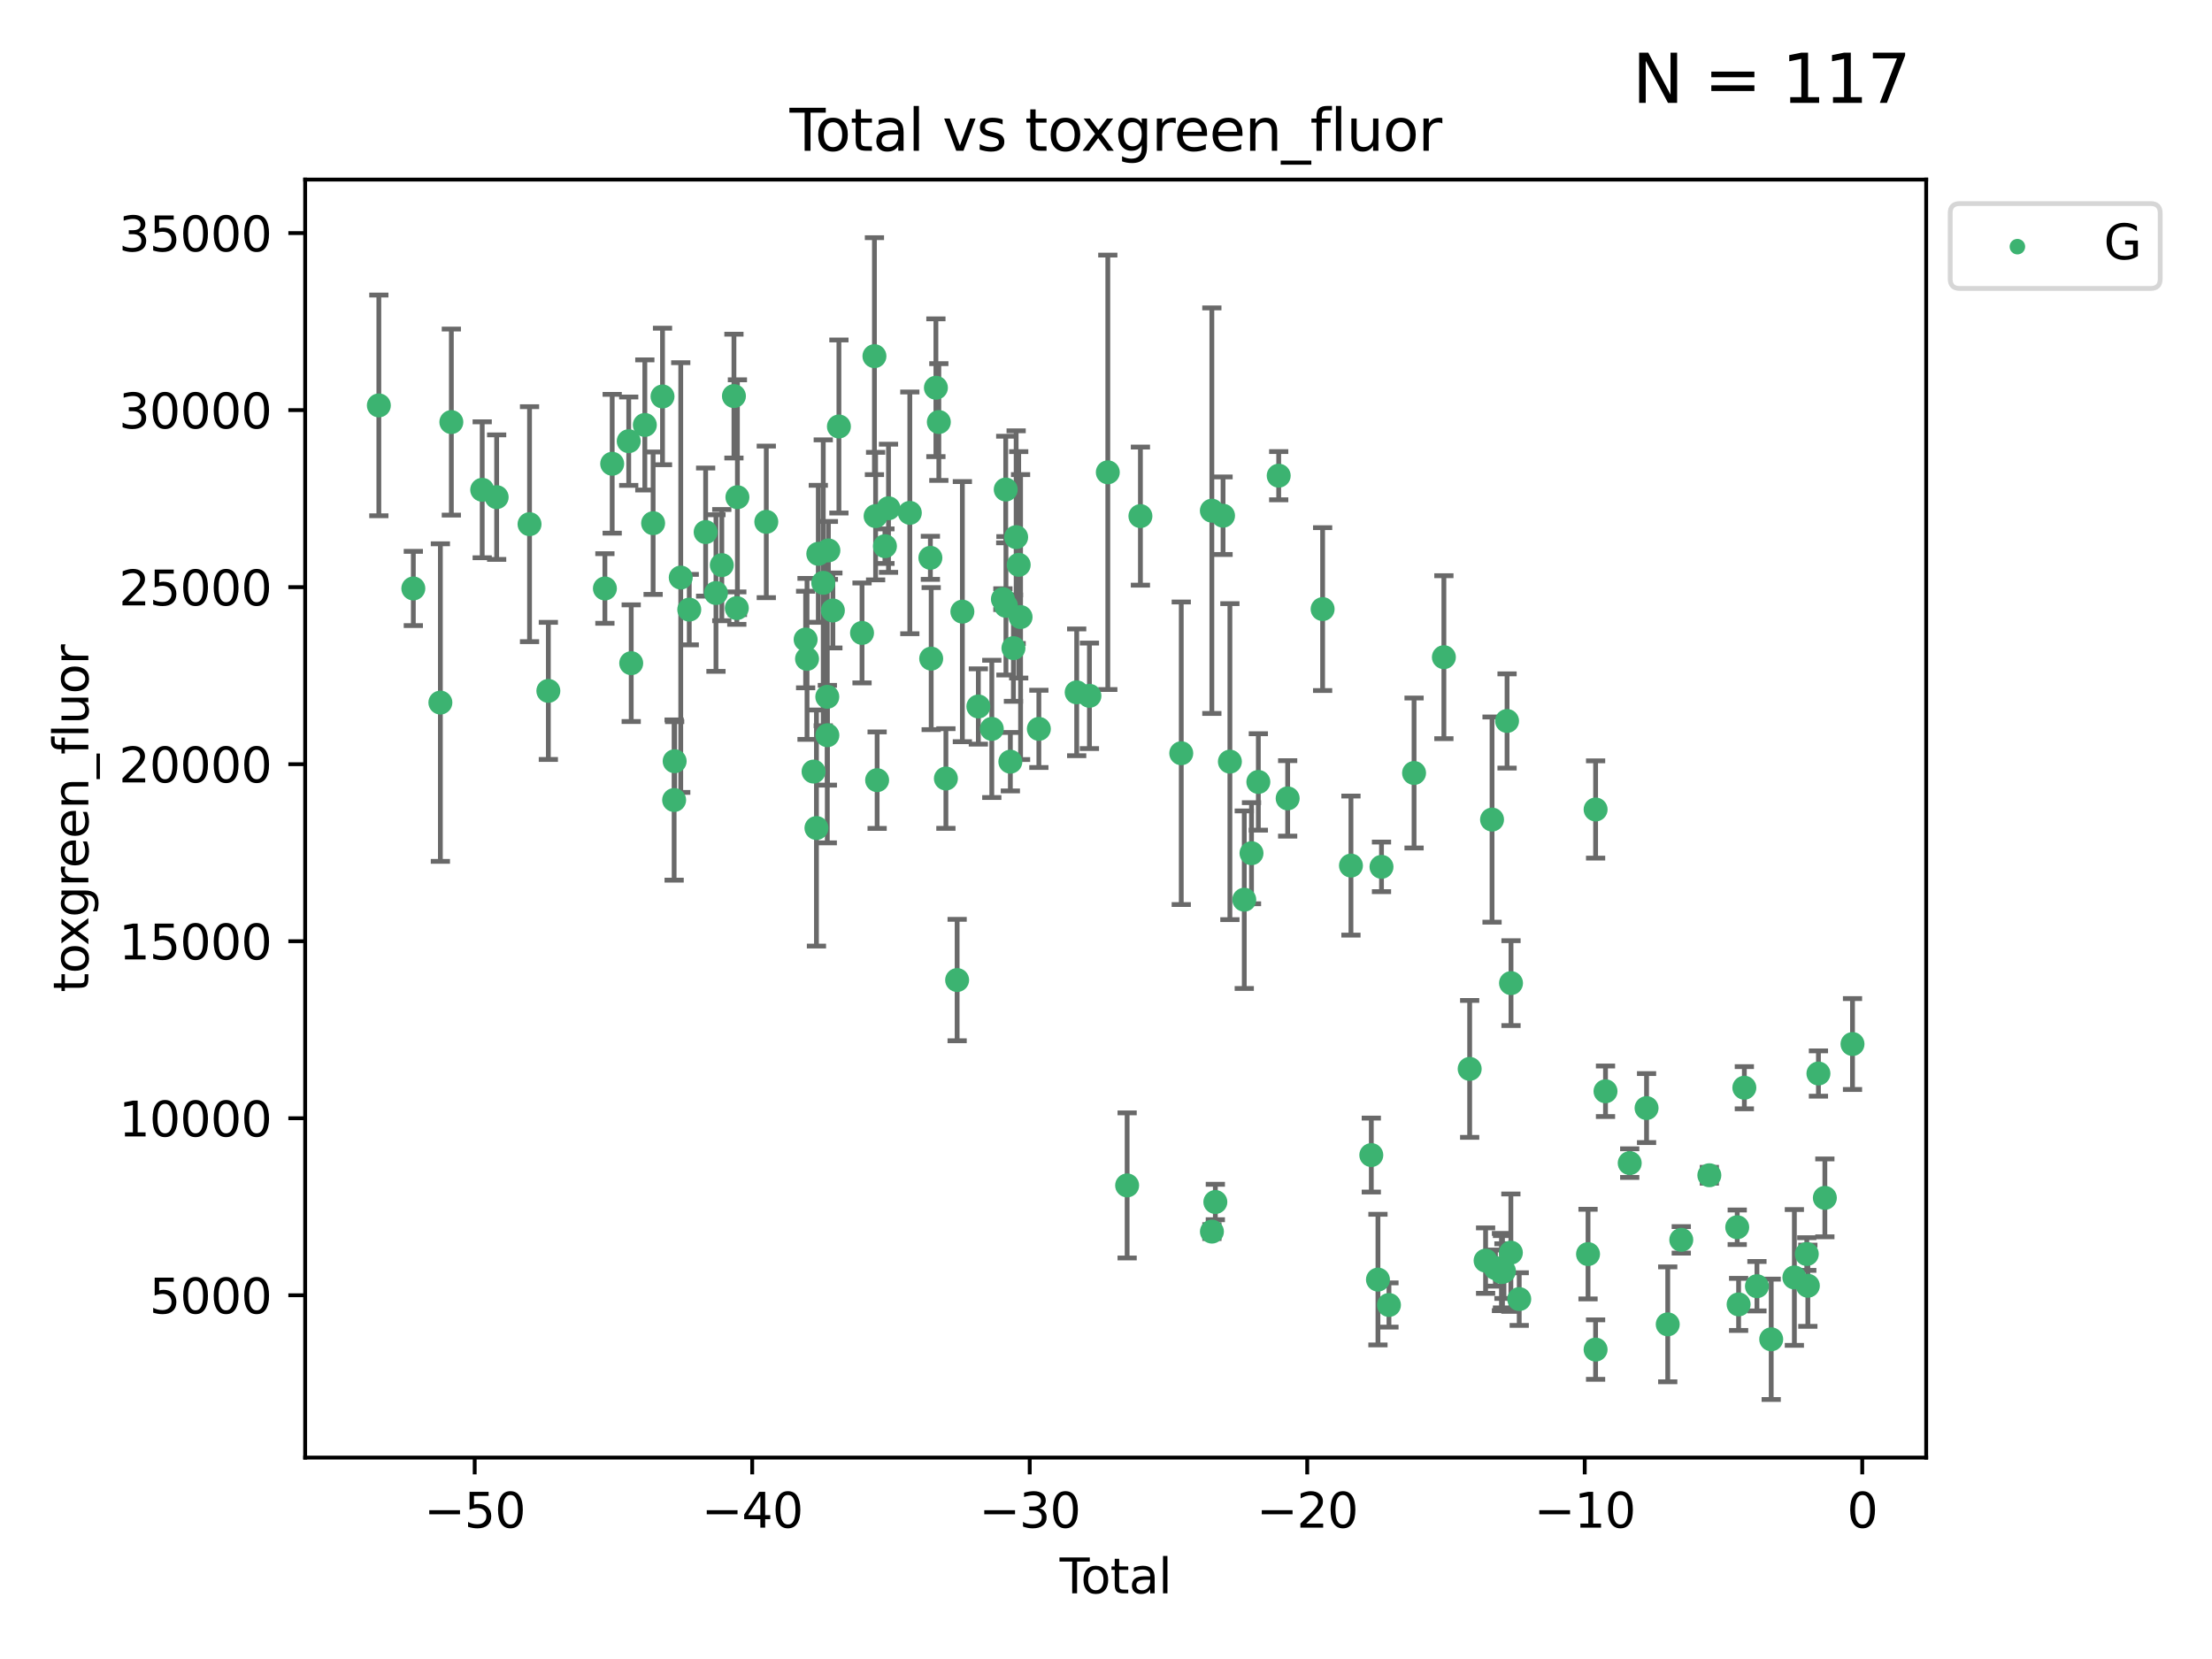 <?xml version="1.0" encoding="utf-8" standalone="no"?>
<!DOCTYPE svg PUBLIC "-//W3C//DTD SVG 1.1//EN"
  "http://www.w3.org/Graphics/SVG/1.1/DTD/svg11.dtd">
<svg xmlns:xlink="http://www.w3.org/1999/xlink" width="460.8pt" height="345.6pt" viewBox="0 0 460.8 345.6" xmlns="http://www.w3.org/2000/svg" version="1.1">
 <defs>
  <style type="text/css">*{stroke-linejoin: round; stroke-linecap: butt}</style>
 </defs>
 <g id="figure_1">
  <g id="patch_1">
   <path d="M 0 345.6 
L 460.8 345.6 
L 460.8 0 
L 0 0 
z
" style="fill: #ffffff"/>
  </g>
  <g id="axes_1">
   <g id="patch_2">
    <path d="M 63.571 303.64 
L 401.26 303.64 
L 401.26 37.411 
L 63.571 37.411 
z
" style="fill: #ffffff"/>
   </g>
   <g id="PathCollection_1">
    <defs>
     <path id="m2a7936e069" d="M 0 1.118 
C 0.297 1.118 0.581 1 0.791 0.791 
C 1 0.581 1.118 0.297 1.118 0 
C 1.118 -0.297 1 -0.581 0.791 -0.791 
C 0.581 -1 0.297 -1.118 0 -1.118 
C -0.297 -1.118 -0.581 -1 -0.791 -0.791 
C -1 -0.581 -1.118 -0.297 -1.118 0 
C -1.118 0.297 -1 0.581 -0.791 0.791 
C -0.581 1 -0.297 1.118 0 1.118 
z
" style="stroke: #3cb371"/>
    </defs>
    <g clip-path="url(#p48be451ccb)">
     <use xlink:href="#m2a7936e069" x="78.921" y="84.454" style="fill: #3cb371; stroke: #3cb371"/>
     <use xlink:href="#m2a7936e069" x="86.104" y="122.587" style="fill: #3cb371; stroke: #3cb371"/>
     <use xlink:href="#m2a7936e069" x="91.739" y="146.359" style="fill: #3cb371; stroke: #3cb371"/>
     <use xlink:href="#m2a7936e069" x="94.023" y="87.926" style="fill: #3cb371; stroke: #3cb371"/>
     <use xlink:href="#m2a7936e069" x="100.452" y="102.032" style="fill: #3cb371; stroke: #3cb371"/>
     <use xlink:href="#m2a7936e069" x="103.462" y="103.565" style="fill: #3cb371; stroke: #3cb371"/>
     <use xlink:href="#m2a7936e069" x="110.313" y="109.193" style="fill: #3cb371; stroke: #3cb371"/>
     <use xlink:href="#m2a7936e069" x="114.231" y="143.925" style="fill: #3cb371; stroke: #3cb371"/>
     <use xlink:href="#m2a7936e069" x="126.012" y="122.589" style="fill: #3cb371; stroke: #3cb371"/>
     <use xlink:href="#m2a7936e069" x="127.53" y="96.609" style="fill: #3cb371; stroke: #3cb371"/>
     <use xlink:href="#m2a7936e069" x="130.976" y="91.91" style="fill: #3cb371; stroke: #3cb371"/>
     <use xlink:href="#m2a7936e069" x="131.493" y="138.155" style="fill: #3cb371; stroke: #3cb371"/>
     <use xlink:href="#m2a7936e069" x="134.331" y="88.527" style="fill: #3cb371; stroke: #3cb371"/>
     <use xlink:href="#m2a7936e069" x="136.057" y="108.991" style="fill: #3cb371; stroke: #3cb371"/>
     <use xlink:href="#m2a7936e069" x="138.013" y="82.591" style="fill: #3cb371; stroke: #3cb371"/>
     <use xlink:href="#m2a7936e069" x="140.435" y="166.66" style="fill: #3cb371; stroke: #3cb371"/>
     <use xlink:href="#m2a7936e069" x="140.542" y="158.575" style="fill: #3cb371; stroke: #3cb371"/>
     <use xlink:href="#m2a7936e069" x="141.812" y="120.314" style="fill: #3cb371; stroke: #3cb371"/>
     <use xlink:href="#m2a7936e069" x="143.585" y="126.995" style="fill: #3cb371; stroke: #3cb371"/>
     <use xlink:href="#m2a7936e069" x="146.999" y="110.842" style="fill: #3cb371; stroke: #3cb371"/>
     <use xlink:href="#m2a7936e069" x="149.149" y="123.542" style="fill: #3cb371; stroke: #3cb371"/>
     <use xlink:href="#m2a7936e069" x="150.365" y="117.723" style="fill: #3cb371; stroke: #3cb371"/>
     <use xlink:href="#m2a7936e069" x="152.892" y="82.511" style="fill: #3cb371; stroke: #3cb371"/>
     <use xlink:href="#m2a7936e069" x="153.492" y="126.683" style="fill: #3cb371; stroke: #3cb371"/>
     <use xlink:href="#m2a7936e069" x="153.617" y="103.58" style="fill: #3cb371; stroke: #3cb371"/>
     <use xlink:href="#m2a7936e069" x="159.634" y="108.712" style="fill: #3cb371; stroke: #3cb371"/>
     <use xlink:href="#m2a7936e069" x="167.828" y="133.227" style="fill: #3cb371; stroke: #3cb371"/>
     <use xlink:href="#m2a7936e069" x="168.12" y="137.258" style="fill: #3cb371; stroke: #3cb371"/>
     <use xlink:href="#m2a7936e069" x="169.483" y="160.73" style="fill: #3cb371; stroke: #3cb371"/>
     <use xlink:href="#m2a7936e069" x="170.082" y="172.491" style="fill: #3cb371; stroke: #3cb371"/>
     <use xlink:href="#m2a7936e069" x="170.468" y="115.37" style="fill: #3cb371; stroke: #3cb371"/>
     <use xlink:href="#m2a7936e069" x="171.499" y="121.409" style="fill: #3cb371; stroke: #3cb371"/>
     <use xlink:href="#m2a7936e069" x="172.341" y="145.156" style="fill: #3cb371; stroke: #3cb371"/>
     <use xlink:href="#m2a7936e069" x="172.357" y="153.162" style="fill: #3cb371; stroke: #3cb371"/>
     <use xlink:href="#m2a7936e069" x="172.569" y="114.661" style="fill: #3cb371; stroke: #3cb371"/>
     <use xlink:href="#m2a7936e069" x="173.502" y="127.173" style="fill: #3cb371; stroke: #3cb371"/>
     <use xlink:href="#m2a7936e069" x="174.761" y="88.845" style="fill: #3cb371; stroke: #3cb371"/>
     <use xlink:href="#m2a7936e069" x="179.577" y="131.85" style="fill: #3cb371; stroke: #3cb371"/>
     <use xlink:href="#m2a7936e069" x="182.161" y="74.194" style="fill: #3cb371; stroke: #3cb371"/>
     <use xlink:href="#m2a7936e069" x="182.405" y="107.515" style="fill: #3cb371; stroke: #3cb371"/>
     <use xlink:href="#m2a7936e069" x="182.721" y="162.522" style="fill: #3cb371; stroke: #3cb371"/>
     <use xlink:href="#m2a7936e069" x="184.35" y="113.78" style="fill: #3cb371; stroke: #3cb371"/>
     <use xlink:href="#m2a7936e069" x="185.091" y="105.882" style="fill: #3cb371; stroke: #3cb371"/>
     <use xlink:href="#m2a7936e069" x="189.533" y="106.837" style="fill: #3cb371; stroke: #3cb371"/>
     <use xlink:href="#m2a7936e069" x="193.816" y="116.204" style="fill: #3cb371; stroke: #3cb371"/>
     <use xlink:href="#m2a7936e069" x="193.983" y="137.204" style="fill: #3cb371; stroke: #3cb371"/>
     <use xlink:href="#m2a7936e069" x="194.967" y="80.774" style="fill: #3cb371; stroke: #3cb371"/>
     <use xlink:href="#m2a7936e069" x="195.577" y="87.918" style="fill: #3cb371; stroke: #3cb371"/>
     <use xlink:href="#m2a7936e069" x="197.048" y="162.178" style="fill: #3cb371; stroke: #3cb371"/>
     <use xlink:href="#m2a7936e069" x="199.389" y="204.16" style="fill: #3cb371; stroke: #3cb371"/>
     <use xlink:href="#m2a7936e069" x="200.48" y="127.415" style="fill: #3cb371; stroke: #3cb371"/>
     <use xlink:href="#m2a7936e069" x="203.81" y="147.172" style="fill: #3cb371; stroke: #3cb371"/>
     <use xlink:href="#m2a7936e069" x="206.609" y="151.843" style="fill: #3cb371; stroke: #3cb371"/>
     <use xlink:href="#m2a7936e069" x="208.922" y="124.81" style="fill: #3cb371; stroke: #3cb371"/>
     <use xlink:href="#m2a7936e069" x="209.512" y="101.977" style="fill: #3cb371; stroke: #3cb371"/>
     <use xlink:href="#m2a7936e069" x="209.559" y="126.2" style="fill: #3cb371; stroke: #3cb371"/>
     <use xlink:href="#m2a7936e069" x="210.476" y="158.674" style="fill: #3cb371; stroke: #3cb371"/>
     <use xlink:href="#m2a7936e069" x="211.119" y="135.016" style="fill: #3cb371; stroke: #3cb371"/>
     <use xlink:href="#m2a7936e069" x="211.682" y="111.898" style="fill: #3cb371; stroke: #3cb371"/>
     <use xlink:href="#m2a7936e069" x="212.214" y="117.667" style="fill: #3cb371; stroke: #3cb371"/>
     <use xlink:href="#m2a7936e069" x="212.604" y="128.545" style="fill: #3cb371; stroke: #3cb371"/>
     <use xlink:href="#m2a7936e069" x="216.414" y="151.841" style="fill: #3cb371; stroke: #3cb371"/>
     <use xlink:href="#m2a7936e069" x="224.293" y="144.227" style="fill: #3cb371; stroke: #3cb371"/>
     <use xlink:href="#m2a7936e069" x="226.948" y="144.952" style="fill: #3cb371; stroke: #3cb371"/>
     <use xlink:href="#m2a7936e069" x="230.777" y="98.39" style="fill: #3cb371; stroke: #3cb371"/>
     <use xlink:href="#m2a7936e069" x="234.802" y="246.944" style="fill: #3cb371; stroke: #3cb371"/>
     <use xlink:href="#m2a7936e069" x="237.57" y="107.514" style="fill: #3cb371; stroke: #3cb371"/>
     <use xlink:href="#m2a7936e069" x="246.078" y="156.916" style="fill: #3cb371; stroke: #3cb371"/>
     <use xlink:href="#m2a7936e069" x="252.452" y="106.383" style="fill: #3cb371; stroke: #3cb371"/>
     <use xlink:href="#m2a7936e069" x="252.466" y="256.565" style="fill: #3cb371; stroke: #3cb371"/>
     <use xlink:href="#m2a7936e069" x="253.178" y="250.4" style="fill: #3cb371; stroke: #3cb371"/>
     <use xlink:href="#m2a7936e069" x="254.782" y="107.431" style="fill: #3cb371; stroke: #3cb371"/>
     <use xlink:href="#m2a7936e069" x="256.21" y="158.663" style="fill: #3cb371; stroke: #3cb371"/>
     <use xlink:href="#m2a7936e069" x="259.204" y="187.422" style="fill: #3cb371; stroke: #3cb371"/>
     <use xlink:href="#m2a7936e069" x="260.711" y="177.738" style="fill: #3cb371; stroke: #3cb371"/>
     <use xlink:href="#m2a7936e069" x="262.136" y="162.893" style="fill: #3cb371; stroke: #3cb371"/>
     <use xlink:href="#m2a7936e069" x="266.377" y="99.092" style="fill: #3cb371; stroke: #3cb371"/>
     <use xlink:href="#m2a7936e069" x="268.244" y="166.321" style="fill: #3cb371; stroke: #3cb371"/>
     <use xlink:href="#m2a7936e069" x="275.526" y="126.886" style="fill: #3cb371; stroke: #3cb371"/>
     <use xlink:href="#m2a7936e069" x="281.429" y="180.317" style="fill: #3cb371; stroke: #3cb371"/>
     <use xlink:href="#m2a7936e069" x="285.668" y="240.621" style="fill: #3cb371; stroke: #3cb371"/>
     <use xlink:href="#m2a7936e069" x="287.053" y="266.564" style="fill: #3cb371; stroke: #3cb371"/>
     <use xlink:href="#m2a7936e069" x="287.791" y="180.58" style="fill: #3cb371; stroke: #3cb371"/>
     <use xlink:href="#m2a7936e069" x="289.346" y="271.852" style="fill: #3cb371; stroke: #3cb371"/>
     <use xlink:href="#m2a7936e069" x="294.575" y="161.028" style="fill: #3cb371; stroke: #3cb371"/>
     <use xlink:href="#m2a7936e069" x="300.788" y="136.904" style="fill: #3cb371; stroke: #3cb371"/>
     <use xlink:href="#m2a7936e069" x="306.16" y="222.671" style="fill: #3cb371; stroke: #3cb371"/>
     <use xlink:href="#m2a7936e069" x="309.477" y="262.61" style="fill: #3cb371; stroke: #3cb371"/>
     <use xlink:href="#m2a7936e069" x="310.82" y="170.733" style="fill: #3cb371; stroke: #3cb371"/>
     <use xlink:href="#m2a7936e069" x="311.529" y="264.162" style="fill: #3cb371; stroke: #3cb371"/>
     <use xlink:href="#m2a7936e069" x="312.782" y="264.989" style="fill: #3cb371; stroke: #3cb371"/>
     <use xlink:href="#m2a7936e069" x="312.995" y="264.933" style="fill: #3cb371; stroke: #3cb371"/>
     <use xlink:href="#m2a7936e069" x="313.304" y="264.795" style="fill: #3cb371; stroke: #3cb371"/>
     <use xlink:href="#m2a7936e069" x="313.947" y="150.191" style="fill: #3cb371; stroke: #3cb371"/>
     <use xlink:href="#m2a7936e069" x="314.743" y="260.952" style="fill: #3cb371; stroke: #3cb371"/>
     <use xlink:href="#m2a7936e069" x="314.772" y="204.804" style="fill: #3cb371; stroke: #3cb371"/>
     <use xlink:href="#m2a7936e069" x="316.483" y="270.623" style="fill: #3cb371; stroke: #3cb371"/>
     <use xlink:href="#m2a7936e069" x="330.817" y="261.252" style="fill: #3cb371; stroke: #3cb371"/>
     <use xlink:href="#m2a7936e069" x="332.392" y="281.142" style="fill: #3cb371; stroke: #3cb371"/>
     <use xlink:href="#m2a7936e069" x="332.395" y="168.63" style="fill: #3cb371; stroke: #3cb371"/>
     <use xlink:href="#m2a7936e069" x="334.456" y="227.332" style="fill: #3cb371; stroke: #3cb371"/>
     <use xlink:href="#m2a7936e069" x="339.5" y="242.296" style="fill: #3cb371; stroke: #3cb371"/>
     <use xlink:href="#m2a7936e069" x="343.009" y="230.833" style="fill: #3cb371; stroke: #3cb371"/>
     <use xlink:href="#m2a7936e069" x="347.421" y="275.885" style="fill: #3cb371; stroke: #3cb371"/>
     <use xlink:href="#m2a7936e069" x="350.24" y="258.284" style="fill: #3cb371; stroke: #3cb371"/>
     <use xlink:href="#m2a7936e069" x="356.087" y="244.827" style="fill: #3cb371; stroke: #3cb371"/>
     <use xlink:href="#m2a7936e069" x="361.896" y="255.659" style="fill: #3cb371; stroke: #3cb371"/>
     <use xlink:href="#m2a7936e069" x="362.186" y="271.73" style="fill: #3cb371; stroke: #3cb371"/>
     <use xlink:href="#m2a7936e069" x="363.379" y="226.592" style="fill: #3cb371; stroke: #3cb371"/>
     <use xlink:href="#m2a7936e069" x="366.003" y="267.941" style="fill: #3cb371; stroke: #3cb371"/>
     <use xlink:href="#m2a7936e069" x="368.975" y="279.002" style="fill: #3cb371; stroke: #3cb371"/>
     <use xlink:href="#m2a7936e069" x="373.8" y="266.115" style="fill: #3cb371; stroke: #3cb371"/>
     <use xlink:href="#m2a7936e069" x="376.387" y="261.237" style="fill: #3cb371; stroke: #3cb371"/>
     <use xlink:href="#m2a7936e069" x="376.608" y="267.846" style="fill: #3cb371; stroke: #3cb371"/>
     <use xlink:href="#m2a7936e069" x="378.813" y="223.631" style="fill: #3cb371; stroke: #3cb371"/>
     <use xlink:href="#m2a7936e069" x="380.152" y="249.536" style="fill: #3cb371; stroke: #3cb371"/>
     <use xlink:href="#m2a7936e069" x="385.911" y="217.492" style="fill: #3cb371; stroke: #3cb371"/>
    </g>
   </g>
   <g id="matplotlib.axis_1">
    <g id="xtick_1">
     <g id="line2d_1">
      <defs>
       <path id="mba6d7eadce" d="M 0 0 
L 0 3.5 
" style="stroke: #000000; stroke-width: 0.8"/>
      </defs>
      <g>
       <use xlink:href="#mba6d7eadce" x="98.888" y="303.64" style="stroke: #000000; stroke-width: 0.8"/>
      </g>
     </g>
     <g id="text_1">
      <!-- −50 -->
      <g transform="translate(88.336 318.238)scale(0.1 -0.1)">
       <defs>
        <path id="DejaVuSans-2212" d="M 678 2272 
L 4684 2272 
L 4684 1741 
L 678 1741 
L 678 2272 
z
" transform="scale(0.016)"/>
        <path id="DejaVuSans-35" d="M 691 4666 
L 3169 4666 
L 3169 4134 
L 1269 4134 
L 1269 2991 
Q 1406 3038 1543 3061 
Q 1681 3084 1819 3084 
Q 2600 3084 3056 2656 
Q 3513 2228 3513 1497 
Q 3513 744 3044 326 
Q 2575 -91 1722 -91 
Q 1428 -91 1123 -41 
Q 819 9 494 109 
L 494 744 
Q 775 591 1075 516 
Q 1375 441 1709 441 
Q 2250 441 2565 725 
Q 2881 1009 2881 1497 
Q 2881 1984 2565 2268 
Q 2250 2553 1709 2553 
Q 1456 2553 1204 2497 
Q 953 2441 691 2322 
L 691 4666 
z
" transform="scale(0.016)"/>
        <path id="DejaVuSans-30" d="M 2034 4250 
Q 1547 4250 1301 3770 
Q 1056 3291 1056 2328 
Q 1056 1369 1301 889 
Q 1547 409 2034 409 
Q 2525 409 2770 889 
Q 3016 1369 3016 2328 
Q 3016 3291 2770 3770 
Q 2525 4250 2034 4250 
z
M 2034 4750 
Q 2819 4750 3233 4129 
Q 3647 3509 3647 2328 
Q 3647 1150 3233 529 
Q 2819 -91 2034 -91 
Q 1250 -91 836 529 
Q 422 1150 422 2328 
Q 422 3509 836 4129 
Q 1250 4750 2034 4750 
z
" transform="scale(0.016)"/>
       </defs>
       <use xlink:href="#DejaVuSans-2212"/>
       <use xlink:href="#DejaVuSans-35" x="83.789"/>
       <use xlink:href="#DejaVuSans-30" x="147.412"/>
      </g>
     </g>
    </g>
    <g id="xtick_2">
     <g id="line2d_2">
      <g>
       <use xlink:href="#mba6d7eadce" x="156.699" y="303.64" style="stroke: #000000; stroke-width: 0.8"/>
      </g>
     </g>
     <g id="text_2">
      <!-- −40 -->
      <g transform="translate(146.146 318.238)scale(0.1 -0.1)">
       <defs>
        <path id="DejaVuSans-34" d="M 2419 4116 
L 825 1625 
L 2419 1625 
L 2419 4116 
z
M 2253 4666 
L 3047 4666 
L 3047 1625 
L 3713 1625 
L 3713 1100 
L 3047 1100 
L 3047 0 
L 2419 0 
L 2419 1100 
L 313 1100 
L 313 1709 
L 2253 4666 
z
" transform="scale(0.016)"/>
       </defs>
       <use xlink:href="#DejaVuSans-2212"/>
       <use xlink:href="#DejaVuSans-34" x="83.789"/>
       <use xlink:href="#DejaVuSans-30" x="147.412"/>
      </g>
     </g>
    </g>
    <g id="xtick_3">
     <g id="line2d_3">
      <g>
       <use xlink:href="#mba6d7eadce" x="214.509" y="303.64" style="stroke: #000000; stroke-width: 0.8"/>
      </g>
     </g>
     <g id="text_3">
      <!-- −30 -->
      <g transform="translate(203.956 318.238)scale(0.1 -0.1)">
       <defs>
        <path id="DejaVuSans-33" d="M 2597 2516 
Q 3050 2419 3304 2112 
Q 3559 1806 3559 1356 
Q 3559 666 3084 287 
Q 2609 -91 1734 -91 
Q 1441 -91 1130 -33 
Q 819 25 488 141 
L 488 750 
Q 750 597 1062 519 
Q 1375 441 1716 441 
Q 2309 441 2620 675 
Q 2931 909 2931 1356 
Q 2931 1769 2642 2001 
Q 2353 2234 1838 2234 
L 1294 2234 
L 1294 2753 
L 1863 2753 
Q 2328 2753 2575 2939 
Q 2822 3125 2822 3475 
Q 2822 3834 2567 4026 
Q 2313 4219 1838 4219 
Q 1578 4219 1281 4162 
Q 984 4106 628 3988 
L 628 4550 
Q 988 4650 1302 4700 
Q 1616 4750 1894 4750 
Q 2613 4750 3031 4423 
Q 3450 4097 3450 3541 
Q 3450 3153 3228 2886 
Q 3006 2619 2597 2516 
z
" transform="scale(0.016)"/>
       </defs>
       <use xlink:href="#DejaVuSans-2212"/>
       <use xlink:href="#DejaVuSans-33" x="83.789"/>
       <use xlink:href="#DejaVuSans-30" x="147.412"/>
      </g>
     </g>
    </g>
    <g id="xtick_4">
     <g id="line2d_4">
      <g>
       <use xlink:href="#mba6d7eadce" x="272.319" y="303.64" style="stroke: #000000; stroke-width: 0.8"/>
      </g>
     </g>
     <g id="text_4">
      <!-- −20 -->
      <g transform="translate(261.767 318.238)scale(0.1 -0.1)">
       <defs>
        <path id="DejaVuSans-32" d="M 1228 531 
L 3431 531 
L 3431 0 
L 469 0 
L 469 531 
Q 828 903 1448 1529 
Q 2069 2156 2228 2338 
Q 2531 2678 2651 2914 
Q 2772 3150 2772 3378 
Q 2772 3750 2511 3984 
Q 2250 4219 1831 4219 
Q 1534 4219 1204 4116 
Q 875 4013 500 3803 
L 500 4441 
Q 881 4594 1212 4672 
Q 1544 4750 1819 4750 
Q 2544 4750 2975 4387 
Q 3406 4025 3406 3419 
Q 3406 3131 3298 2873 
Q 3191 2616 2906 2266 
Q 2828 2175 2409 1742 
Q 1991 1309 1228 531 
z
" transform="scale(0.016)"/>
       </defs>
       <use xlink:href="#DejaVuSans-2212"/>
       <use xlink:href="#DejaVuSans-32" x="83.789"/>
       <use xlink:href="#DejaVuSans-30" x="147.412"/>
      </g>
     </g>
    </g>
    <g id="xtick_5">
     <g id="line2d_5">
      <g>
       <use xlink:href="#mba6d7eadce" x="330.129" y="303.64" style="stroke: #000000; stroke-width: 0.8"/>
      </g>
     </g>
     <g id="text_5">
      <!-- −10 -->
      <g transform="translate(319.577 318.238)scale(0.1 -0.1)">
       <defs>
        <path id="DejaVuSans-31" d="M 794 531 
L 1825 531 
L 1825 4091 
L 703 3866 
L 703 4441 
L 1819 4666 
L 2450 4666 
L 2450 531 
L 3481 531 
L 3481 0 
L 794 0 
L 794 531 
z
" transform="scale(0.016)"/>
       </defs>
       <use xlink:href="#DejaVuSans-2212"/>
       <use xlink:href="#DejaVuSans-31" x="83.789"/>
       <use xlink:href="#DejaVuSans-30" x="147.412"/>
      </g>
     </g>
    </g>
    <g id="xtick_6">
     <g id="line2d_6">
      <g>
       <use xlink:href="#mba6d7eadce" x="387.939" y="303.64" style="stroke: #000000; stroke-width: 0.8"/>
      </g>
     </g>
     <g id="text_6">
      <!-- 0 -->
      <g transform="translate(384.758 318.238)scale(0.1 -0.1)">
       <use xlink:href="#DejaVuSans-30"/>
      </g>
     </g>
    </g>
    <g id="text_7">
     <!-- Total -->
     <g transform="translate(220.739 331.917)scale(0.1 -0.1)">
      <defs>
       <path id="DejaVuSans-54" d="M -19 4666 
L 3928 4666 
L 3928 4134 
L 2272 4134 
L 2272 0 
L 1638 0 
L 1638 4134 
L -19 4134 
L -19 4666 
z
" transform="scale(0.016)"/>
       <path id="DejaVuSans-6f" d="M 1959 3097 
Q 1497 3097 1228 2736 
Q 959 2375 959 1747 
Q 959 1119 1226 758 
Q 1494 397 1959 397 
Q 2419 397 2687 759 
Q 2956 1122 2956 1747 
Q 2956 2369 2687 2733 
Q 2419 3097 1959 3097 
z
M 1959 3584 
Q 2709 3584 3137 3096 
Q 3566 2609 3566 1747 
Q 3566 888 3137 398 
Q 2709 -91 1959 -91 
Q 1206 -91 779 398 
Q 353 888 353 1747 
Q 353 2609 779 3096 
Q 1206 3584 1959 3584 
z
" transform="scale(0.016)"/>
       <path id="DejaVuSans-74" d="M 1172 4494 
L 1172 3500 
L 2356 3500 
L 2356 3053 
L 1172 3053 
L 1172 1153 
Q 1172 725 1289 603 
Q 1406 481 1766 481 
L 2356 481 
L 2356 0 
L 1766 0 
Q 1100 0 847 248 
Q 594 497 594 1153 
L 594 3053 
L 172 3053 
L 172 3500 
L 594 3500 
L 594 4494 
L 1172 4494 
z
" transform="scale(0.016)"/>
       <path id="DejaVuSans-61" d="M 2194 1759 
Q 1497 1759 1228 1600 
Q 959 1441 959 1056 
Q 959 750 1161 570 
Q 1363 391 1709 391 
Q 2188 391 2477 730 
Q 2766 1069 2766 1631 
L 2766 1759 
L 2194 1759 
z
M 3341 1997 
L 3341 0 
L 2766 0 
L 2766 531 
Q 2569 213 2275 61 
Q 1981 -91 1556 -91 
Q 1019 -91 701 211 
Q 384 513 384 1019 
Q 384 1609 779 1909 
Q 1175 2209 1959 2209 
L 2766 2209 
L 2766 2266 
Q 2766 2663 2505 2880 
Q 2244 3097 1772 3097 
Q 1472 3097 1187 3025 
Q 903 2953 641 2809 
L 641 3341 
Q 956 3463 1253 3523 
Q 1550 3584 1831 3584 
Q 2591 3584 2966 3190 
Q 3341 2797 3341 1997 
z
" transform="scale(0.016)"/>
       <path id="DejaVuSans-6c" d="M 603 4863 
L 1178 4863 
L 1178 0 
L 603 0 
L 603 4863 
z
" transform="scale(0.016)"/>
      </defs>
      <use xlink:href="#DejaVuSans-54"/>
      <use xlink:href="#DejaVuSans-6f" x="44.084"/>
      <use xlink:href="#DejaVuSans-74" x="105.266"/>
      <use xlink:href="#DejaVuSans-61" x="144.475"/>
      <use xlink:href="#DejaVuSans-6c" x="205.754"/>
     </g>
    </g>
   </g>
   <g id="matplotlib.axis_2">
    <g id="ytick_1">
     <g id="line2d_7">
      <defs>
       <path id="mdb457db175" d="M 0 0 
L -3.5 0 
" style="stroke: #000000; stroke-width: 0.8"/>
      </defs>
      <g>
       <use xlink:href="#mdb457db175" x="63.571" y="269.823" style="stroke: #000000; stroke-width: 0.8"/>
      </g>
     </g>
     <g id="text_8">
      <!-- 5000 -->
      <g transform="translate(31.121 273.622)scale(0.1 -0.1)">
       <use xlink:href="#DejaVuSans-35"/>
       <use xlink:href="#DejaVuSans-30" x="63.623"/>
       <use xlink:href="#DejaVuSans-30" x="127.246"/>
       <use xlink:href="#DejaVuSans-30" x="190.869"/>
      </g>
     </g>
    </g>
    <g id="ytick_2">
     <g id="line2d_8">
      <g>
       <use xlink:href="#mdb457db175" x="63.571" y="232.946" style="stroke: #000000; stroke-width: 0.8"/>
      </g>
     </g>
     <g id="text_9">
      <!-- 10000 -->
      <g transform="translate(24.759 236.745)scale(0.1 -0.1)">
       <use xlink:href="#DejaVuSans-31"/>
       <use xlink:href="#DejaVuSans-30" x="63.623"/>
       <use xlink:href="#DejaVuSans-30" x="127.246"/>
       <use xlink:href="#DejaVuSans-30" x="190.869"/>
       <use xlink:href="#DejaVuSans-30" x="254.492"/>
      </g>
     </g>
    </g>
    <g id="ytick_3">
     <g id="line2d_9">
      <g>
       <use xlink:href="#mdb457db175" x="63.571" y="196.069" style="stroke: #000000; stroke-width: 0.8"/>
      </g>
     </g>
     <g id="text_10">
      <!-- 15000 -->
      <g transform="translate(24.759 199.868)scale(0.1 -0.1)">
       <use xlink:href="#DejaVuSans-31"/>
       <use xlink:href="#DejaVuSans-35" x="63.623"/>
       <use xlink:href="#DejaVuSans-30" x="127.246"/>
       <use xlink:href="#DejaVuSans-30" x="190.869"/>
       <use xlink:href="#DejaVuSans-30" x="254.492"/>
      </g>
     </g>
    </g>
    <g id="ytick_4">
     <g id="line2d_10">
      <g>
       <use xlink:href="#mdb457db175" x="63.571" y="159.192" style="stroke: #000000; stroke-width: 0.8"/>
      </g>
     </g>
     <g id="text_11">
      <!-- 20000 -->
      <g transform="translate(24.759 162.991)scale(0.1 -0.1)">
       <use xlink:href="#DejaVuSans-32"/>
       <use xlink:href="#DejaVuSans-30" x="63.623"/>
       <use xlink:href="#DejaVuSans-30" x="127.246"/>
       <use xlink:href="#DejaVuSans-30" x="190.869"/>
       <use xlink:href="#DejaVuSans-30" x="254.492"/>
      </g>
     </g>
    </g>
    <g id="ytick_5">
     <g id="line2d_11">
      <g>
       <use xlink:href="#mdb457db175" x="63.571" y="122.314" style="stroke: #000000; stroke-width: 0.8"/>
      </g>
     </g>
     <g id="text_12">
      <!-- 25000 -->
      <g transform="translate(24.759 126.114)scale(0.1 -0.1)">
       <use xlink:href="#DejaVuSans-32"/>
       <use xlink:href="#DejaVuSans-35" x="63.623"/>
       <use xlink:href="#DejaVuSans-30" x="127.246"/>
       <use xlink:href="#DejaVuSans-30" x="190.869"/>
       <use xlink:href="#DejaVuSans-30" x="254.492"/>
      </g>
     </g>
    </g>
    <g id="ytick_6">
     <g id="line2d_12">
      <g>
       <use xlink:href="#mdb457db175" x="63.571" y="85.437" style="stroke: #000000; stroke-width: 0.8"/>
      </g>
     </g>
     <g id="text_13">
      <!-- 30000 -->
      <g transform="translate(24.759 89.237)scale(0.1 -0.1)">
       <use xlink:href="#DejaVuSans-33"/>
       <use xlink:href="#DejaVuSans-30" x="63.623"/>
       <use xlink:href="#DejaVuSans-30" x="127.246"/>
       <use xlink:href="#DejaVuSans-30" x="190.869"/>
       <use xlink:href="#DejaVuSans-30" x="254.492"/>
      </g>
     </g>
    </g>
    <g id="ytick_7">
     <g id="line2d_13">
      <g>
       <use xlink:href="#mdb457db175" x="63.571" y="48.56" style="stroke: #000000; stroke-width: 0.8"/>
      </g>
     </g>
     <g id="text_14">
      <!-- 35000 -->
      <g transform="translate(24.759 52.359)scale(0.1 -0.1)">
       <use xlink:href="#DejaVuSans-33"/>
       <use xlink:href="#DejaVuSans-35" x="63.623"/>
       <use xlink:href="#DejaVuSans-30" x="127.246"/>
       <use xlink:href="#DejaVuSans-30" x="190.869"/>
       <use xlink:href="#DejaVuSans-30" x="254.492"/>
      </g>
     </g>
    </g>
    <g id="text_15">
     <!-- toxgreen_fluor -->
     <g transform="translate(18.401 206.72)rotate(-90)scale(0.1 -0.1)">
      <defs>
       <path id="DejaVuSans-78" d="M 3513 3500 
L 2247 1797 
L 3578 0 
L 2900 0 
L 1881 1375 
L 863 0 
L 184 0 
L 1544 1831 
L 300 3500 
L 978 3500 
L 1906 2253 
L 2834 3500 
L 3513 3500 
z
" transform="scale(0.016)"/>
       <path id="DejaVuSans-67" d="M 2906 1791 
Q 2906 2416 2648 2759 
Q 2391 3103 1925 3103 
Q 1463 3103 1205 2759 
Q 947 2416 947 1791 
Q 947 1169 1205 825 
Q 1463 481 1925 481 
Q 2391 481 2648 825 
Q 2906 1169 2906 1791 
z
M 3481 434 
Q 3481 -459 3084 -895 
Q 2688 -1331 1869 -1331 
Q 1566 -1331 1297 -1286 
Q 1028 -1241 775 -1147 
L 775 -588 
Q 1028 -725 1275 -790 
Q 1522 -856 1778 -856 
Q 2344 -856 2625 -561 
Q 2906 -266 2906 331 
L 2906 616 
Q 2728 306 2450 153 
Q 2172 0 1784 0 
Q 1141 0 747 490 
Q 353 981 353 1791 
Q 353 2603 747 3093 
Q 1141 3584 1784 3584 
Q 2172 3584 2450 3431 
Q 2728 3278 2906 2969 
L 2906 3500 
L 3481 3500 
L 3481 434 
z
" transform="scale(0.016)"/>
       <path id="DejaVuSans-72" d="M 2631 2963 
Q 2534 3019 2420 3045 
Q 2306 3072 2169 3072 
Q 1681 3072 1420 2755 
Q 1159 2438 1159 1844 
L 1159 0 
L 581 0 
L 581 3500 
L 1159 3500 
L 1159 2956 
Q 1341 3275 1631 3429 
Q 1922 3584 2338 3584 
Q 2397 3584 2469 3576 
Q 2541 3569 2628 3553 
L 2631 2963 
z
" transform="scale(0.016)"/>
       <path id="DejaVuSans-65" d="M 3597 1894 
L 3597 1613 
L 953 1613 
Q 991 1019 1311 708 
Q 1631 397 2203 397 
Q 2534 397 2845 478 
Q 3156 559 3463 722 
L 3463 178 
Q 3153 47 2828 -22 
Q 2503 -91 2169 -91 
Q 1331 -91 842 396 
Q 353 884 353 1716 
Q 353 2575 817 3079 
Q 1281 3584 2069 3584 
Q 2775 3584 3186 3129 
Q 3597 2675 3597 1894 
z
M 3022 2063 
Q 3016 2534 2758 2815 
Q 2500 3097 2075 3097 
Q 1594 3097 1305 2825 
Q 1016 2553 972 2059 
L 3022 2063 
z
" transform="scale(0.016)"/>
       <path id="DejaVuSans-6e" d="M 3513 2113 
L 3513 0 
L 2938 0 
L 2938 2094 
Q 2938 2591 2744 2837 
Q 2550 3084 2163 3084 
Q 1697 3084 1428 2787 
Q 1159 2491 1159 1978 
L 1159 0 
L 581 0 
L 581 3500 
L 1159 3500 
L 1159 2956 
Q 1366 3272 1645 3428 
Q 1925 3584 2291 3584 
Q 2894 3584 3203 3211 
Q 3513 2838 3513 2113 
z
" transform="scale(0.016)"/>
       <path id="DejaVuSans-5f" d="M 3263 -1063 
L 3263 -1509 
L -63 -1509 
L -63 -1063 
L 3263 -1063 
z
" transform="scale(0.016)"/>
       <path id="DejaVuSans-66" d="M 2375 4863 
L 2375 4384 
L 1825 4384 
Q 1516 4384 1395 4259 
Q 1275 4134 1275 3809 
L 1275 3500 
L 2222 3500 
L 2222 3053 
L 1275 3053 
L 1275 0 
L 697 0 
L 697 3053 
L 147 3053 
L 147 3500 
L 697 3500 
L 697 3744 
Q 697 4328 969 4595 
Q 1241 4863 1831 4863 
L 2375 4863 
z
" transform="scale(0.016)"/>
       <path id="DejaVuSans-75" d="M 544 1381 
L 544 3500 
L 1119 3500 
L 1119 1403 
Q 1119 906 1312 657 
Q 1506 409 1894 409 
Q 2359 409 2629 706 
Q 2900 1003 2900 1516 
L 2900 3500 
L 3475 3500 
L 3475 0 
L 2900 0 
L 2900 538 
Q 2691 219 2414 64 
Q 2138 -91 1772 -91 
Q 1169 -91 856 284 
Q 544 659 544 1381 
z
M 1991 3584 
L 1991 3584 
z
" transform="scale(0.016)"/>
      </defs>
      <use xlink:href="#DejaVuSans-74"/>
      <use xlink:href="#DejaVuSans-6f" x="39.209"/>
      <use xlink:href="#DejaVuSans-78" x="97.266"/>
      <use xlink:href="#DejaVuSans-67" x="156.445"/>
      <use xlink:href="#DejaVuSans-72" x="219.922"/>
      <use xlink:href="#DejaVuSans-65" x="258.785"/>
      <use xlink:href="#DejaVuSans-65" x="320.309"/>
      <use xlink:href="#DejaVuSans-6e" x="381.832"/>
      <use xlink:href="#DejaVuSans-5f" x="445.211"/>
      <use xlink:href="#DejaVuSans-66" x="495.211"/>
      <use xlink:href="#DejaVuSans-6c" x="530.416"/>
      <use xlink:href="#DejaVuSans-75" x="558.199"/>
      <use xlink:href="#DejaVuSans-6f" x="621.578"/>
      <use xlink:href="#DejaVuSans-72" x="682.76"/>
     </g>
    </g>
   </g>
   <g id="LineCollection_1">
    <path d="M 78.921 107.443 
L 78.921 61.465 
" clip-path="url(#p48be451ccb)" style="fill: none; stroke: #696969"/>
    <path d="M 86.104 130.319 
L 86.104 114.855 
" clip-path="url(#p48be451ccb)" style="fill: none; stroke: #696969"/>
    <path d="M 91.739 179.436 
L 91.739 113.282 
" clip-path="url(#p48be451ccb)" style="fill: none; stroke: #696969"/>
    <path d="M 94.023 107.303 
L 94.023 68.55 
" clip-path="url(#p48be451ccb)" style="fill: none; stroke: #696969"/>
    <path d="M 100.452 116.192 
L 100.452 87.873 
" clip-path="url(#p48be451ccb)" style="fill: none; stroke: #696969"/>
    <path d="M 103.462 116.536 
L 103.462 90.594 
" clip-path="url(#p48be451ccb)" style="fill: none; stroke: #696969"/>
    <path d="M 110.313 133.667 
L 110.313 84.719 
" clip-path="url(#p48be451ccb)" style="fill: none; stroke: #696969"/>
    <path d="M 114.231 158.209 
L 114.231 129.642 
" clip-path="url(#p48be451ccb)" style="fill: none; stroke: #696969"/>
    <path d="M 126.012 129.839 
L 126.012 115.338 
" clip-path="url(#p48be451ccb)" style="fill: none; stroke: #696969"/>
    <path d="M 127.53 111.068 
L 127.53 82.149 
" clip-path="url(#p48be451ccb)" style="fill: none; stroke: #696969"/>
    <path d="M 130.976 101.115 
L 130.976 82.705 
" clip-path="url(#p48be451ccb)" style="fill: none; stroke: #696969"/>
    <path d="M 131.493 150.308 
L 131.493 126.002 
" clip-path="url(#p48be451ccb)" style="fill: none; stroke: #696969"/>
    <path d="M 134.331 102.085 
L 134.331 74.969 
" clip-path="url(#p48be451ccb)" style="fill: none; stroke: #696969"/>
    <path d="M 136.057 123.825 
L 136.057 94.156 
" clip-path="url(#p48be451ccb)" style="fill: none; stroke: #696969"/>
    <path d="M 138.013 96.811 
L 138.013 68.371 
" clip-path="url(#p48be451ccb)" style="fill: none; stroke: #696969"/>
    <path d="M 140.435 183.347 
L 140.435 149.973 
" clip-path="url(#p48be451ccb)" style="fill: none; stroke: #696969"/>
    <path d="M 140.542 166.817 
L 140.542 150.334 
" clip-path="url(#p48be451ccb)" style="fill: none; stroke: #696969"/>
    <path d="M 141.812 165.071 
L 141.812 75.557 
" clip-path="url(#p48be451ccb)" style="fill: none; stroke: #696969"/>
    <path d="M 143.585 134.332 
L 143.585 119.658 
" clip-path="url(#p48be451ccb)" style="fill: none; stroke: #696969"/>
    <path d="M 146.999 124.184 
L 146.999 97.501 
" clip-path="url(#p48be451ccb)" style="fill: none; stroke: #696969"/>
    <path d="M 149.149 139.852 
L 149.149 107.231 
" clip-path="url(#p48be451ccb)" style="fill: none; stroke: #696969"/>
    <path d="M 150.365 129.305 
L 150.365 106.141 
" clip-path="url(#p48be451ccb)" style="fill: none; stroke: #696969"/>
    <path d="M 152.892 95.407 
L 152.892 69.614 
" clip-path="url(#p48be451ccb)" style="fill: none; stroke: #696969"/>
    <path d="M 153.492 130.064 
L 153.492 123.302 
" clip-path="url(#p48be451ccb)" style="fill: none; stroke: #696969"/>
    <path d="M 153.617 128.037 
L 153.617 79.122 
" clip-path="url(#p48be451ccb)" style="fill: none; stroke: #696969"/>
    <path d="M 159.634 124.5 
L 159.634 92.924 
" clip-path="url(#p48be451ccb)" style="fill: none; stroke: #696969"/>
    <path d="M 167.828 143.281 
L 167.828 123.172 
" clip-path="url(#p48be451ccb)" style="fill: none; stroke: #696969"/>
    <path d="M 168.12 154.026 
L 168.12 120.491 
" clip-path="url(#p48be451ccb)" style="fill: none; stroke: #696969"/>
    <path d="M 169.483 161.233 
L 169.483 160.226 
" clip-path="url(#p48be451ccb)" style="fill: none; stroke: #696969"/>
    <path d="M 170.082 197.078 
L 170.082 147.905 
" clip-path="url(#p48be451ccb)" style="fill: none; stroke: #696969"/>
    <path d="M 170.468 129.638 
L 170.468 101.102 
" clip-path="url(#p48be451ccb)" style="fill: none; stroke: #696969"/>
    <path d="M 171.499 151.186 
L 171.499 91.632 
" clip-path="url(#p48be451ccb)" style="fill: none; stroke: #696969"/>
    <path d="M 172.341 175.583 
L 172.341 114.73 
" clip-path="url(#p48be451ccb)" style="fill: none; stroke: #696969"/>
    <path d="M 172.357 163.553 
L 172.357 142.772 
" clip-path="url(#p48be451ccb)" style="fill: none; stroke: #696969"/>
    <path d="M 172.569 120.69 
L 172.569 108.631 
" clip-path="url(#p48be451ccb)" style="fill: none; stroke: #696969"/>
    <path d="M 173.502 134.981 
L 173.502 119.366 
" clip-path="url(#p48be451ccb)" style="fill: none; stroke: #696969"/>
    <path d="M 174.761 106.867 
L 174.761 70.823 
" clip-path="url(#p48be451ccb)" style="fill: none; stroke: #696969"/>
    <path d="M 179.577 142.258 
L 179.577 121.443 
" clip-path="url(#p48be451ccb)" style="fill: none; stroke: #696969"/>
    <path d="M 182.161 98.876 
L 182.161 49.513 
" clip-path="url(#p48be451ccb)" style="fill: none; stroke: #696969"/>
    <path d="M 182.405 120.797 
L 182.405 94.232 
" clip-path="url(#p48be451ccb)" style="fill: none; stroke: #696969"/>
    <path d="M 182.721 172.571 
L 182.721 152.473 
" clip-path="url(#p48be451ccb)" style="fill: none; stroke: #696969"/>
    <path d="M 184.35 117.377 
L 184.35 110.183 
" clip-path="url(#p48be451ccb)" style="fill: none; stroke: #696969"/>
    <path d="M 185.091 119.231 
L 185.091 92.534 
" clip-path="url(#p48be451ccb)" style="fill: none; stroke: #696969"/>
    <path d="M 189.533 132.015 
L 189.533 81.659 
" clip-path="url(#p48be451ccb)" style="fill: none; stroke: #696969"/>
    <path d="M 193.816 120.692 
L 193.816 111.716 
" clip-path="url(#p48be451ccb)" style="fill: none; stroke: #696969"/>
    <path d="M 193.983 151.998 
L 193.983 122.411 
" clip-path="url(#p48be451ccb)" style="fill: none; stroke: #696969"/>
    <path d="M 194.967 95.122 
L 194.967 66.426 
" clip-path="url(#p48be451ccb)" style="fill: none; stroke: #696969"/>
    <path d="M 195.577 100.08 
L 195.577 75.757 
" clip-path="url(#p48be451ccb)" style="fill: none; stroke: #696969"/>
    <path d="M 197.048 172.561 
L 197.048 151.796 
" clip-path="url(#p48be451ccb)" style="fill: none; stroke: #696969"/>
    <path d="M 199.389 216.809 
L 199.389 191.511 
" clip-path="url(#p48be451ccb)" style="fill: none; stroke: #696969"/>
    <path d="M 200.48 154.509 
L 200.48 100.321 
" clip-path="url(#p48be451ccb)" style="fill: none; stroke: #696969"/>
    <path d="M 203.81 155.02 
L 203.81 139.324 
" clip-path="url(#p48be451ccb)" style="fill: none; stroke: #696969"/>
    <path d="M 206.609 166.141 
L 206.609 137.545 
" clip-path="url(#p48be451ccb)" style="fill: none; stroke: #696969"/>
    <path d="M 208.922 126.983 
L 208.922 122.637 
" clip-path="url(#p48be451ccb)" style="fill: none; stroke: #696969"/>
    <path d="M 209.512 113.079 
L 209.512 90.875 
" clip-path="url(#p48be451ccb)" style="fill: none; stroke: #696969"/>
    <path d="M 209.559 140.622 
L 209.559 111.777 
" clip-path="url(#p48be451ccb)" style="fill: none; stroke: #696969"/>
    <path d="M 210.476 164.762 
L 210.476 152.586 
" clip-path="url(#p48be451ccb)" style="fill: none; stroke: #696969"/>
    <path d="M 211.119 146.09 
L 211.119 123.941 
" clip-path="url(#p48be451ccb)" style="fill: none; stroke: #696969"/>
    <path d="M 211.682 134.052 
L 211.682 89.744 
" clip-path="url(#p48be451ccb)" style="fill: none; stroke: #696969"/>
    <path d="M 212.214 141.247 
L 212.214 94.087 
" clip-path="url(#p48be451ccb)" style="fill: none; stroke: #696969"/>
    <path d="M 212.604 158.223 
L 212.604 98.868 
" clip-path="url(#p48be451ccb)" style="fill: none; stroke: #696969"/>
    <path d="M 216.414 159.888 
L 216.414 143.795 
" clip-path="url(#p48be451ccb)" style="fill: none; stroke: #696969"/>
    <path d="M 224.293 157.43 
L 224.293 131.024 
" clip-path="url(#p48be451ccb)" style="fill: none; stroke: #696969"/>
    <path d="M 226.948 155.939 
L 226.948 133.964 
" clip-path="url(#p48be451ccb)" style="fill: none; stroke: #696969"/>
    <path d="M 230.777 143.643 
L 230.777 53.136 
" clip-path="url(#p48be451ccb)" style="fill: none; stroke: #696969"/>
    <path d="M 234.802 262.057 
L 234.802 231.832 
" clip-path="url(#p48be451ccb)" style="fill: none; stroke: #696969"/>
    <path d="M 237.57 121.899 
L 237.57 93.129 
" clip-path="url(#p48be451ccb)" style="fill: none; stroke: #696969"/>
    <path d="M 246.078 188.43 
L 246.078 125.402 
" clip-path="url(#p48be451ccb)" style="fill: none; stroke: #696969"/>
    <path d="M 252.452 148.623 
L 252.452 64.143 
" clip-path="url(#p48be451ccb)" style="fill: none; stroke: #696969"/>
    <path d="M 252.466 258.02 
L 252.466 255.111 
" clip-path="url(#p48be451ccb)" style="fill: none; stroke: #696969"/>
    <path d="M 253.178 254.093 
L 253.178 246.706 
" clip-path="url(#p48be451ccb)" style="fill: none; stroke: #696969"/>
    <path d="M 254.782 115.507 
L 254.782 99.354 
" clip-path="url(#p48be451ccb)" style="fill: none; stroke: #696969"/>
    <path d="M 256.21 191.578 
L 256.21 125.749 
" clip-path="url(#p48be451ccb)" style="fill: none; stroke: #696969"/>
    <path d="M 259.204 205.914 
L 259.204 168.929 
" clip-path="url(#p48be451ccb)" style="fill: none; stroke: #696969"/>
    <path d="M 260.711 188.268 
L 260.711 167.208 
" clip-path="url(#p48be451ccb)" style="fill: none; stroke: #696969"/>
    <path d="M 262.136 172.934 
L 262.136 152.851 
" clip-path="url(#p48be451ccb)" style="fill: none; stroke: #696969"/>
    <path d="M 266.377 104.115 
L 266.377 94.069 
" clip-path="url(#p48be451ccb)" style="fill: none; stroke: #696969"/>
    <path d="M 268.244 174.181 
L 268.244 158.462 
" clip-path="url(#p48be451ccb)" style="fill: none; stroke: #696969"/>
    <path d="M 275.526 143.85 
L 275.526 109.923 
" clip-path="url(#p48be451ccb)" style="fill: none; stroke: #696969"/>
    <path d="M 281.429 194.802 
L 281.429 165.832 
" clip-path="url(#p48be451ccb)" style="fill: none; stroke: #696969"/>
    <path d="M 285.668 248.322 
L 285.668 232.919 
" clip-path="url(#p48be451ccb)" style="fill: none; stroke: #696969"/>
    <path d="M 287.053 280.171 
L 287.053 252.957 
" clip-path="url(#p48be451ccb)" style="fill: none; stroke: #696969"/>
    <path d="M 287.791 185.746 
L 287.791 175.414 
" clip-path="url(#p48be451ccb)" style="fill: none; stroke: #696969"/>
    <path d="M 289.346 276.46 
L 289.346 267.244 
" clip-path="url(#p48be451ccb)" style="fill: none; stroke: #696969"/>
    <path d="M 294.575 176.651 
L 294.575 145.406 
" clip-path="url(#p48be451ccb)" style="fill: none; stroke: #696969"/>
    <path d="M 300.788 153.88 
L 300.788 119.929 
" clip-path="url(#p48be451ccb)" style="fill: none; stroke: #696969"/>
    <path d="M 306.16 236.933 
L 306.16 208.409 
" clip-path="url(#p48be451ccb)" style="fill: none; stroke: #696969"/>
    <path d="M 309.477 269.428 
L 309.477 255.793 
" clip-path="url(#p48be451ccb)" style="fill: none; stroke: #696969"/>
    <path d="M 310.82 192.103 
L 310.82 149.362 
" clip-path="url(#p48be451ccb)" style="fill: none; stroke: #696969"/>
    <path d="M 311.529 267.926 
L 311.529 260.398 
" clip-path="url(#p48be451ccb)" style="fill: none; stroke: #696969"/>
    <path d="M 312.782 273.036 
L 312.782 256.942 
" clip-path="url(#p48be451ccb)" style="fill: none; stroke: #696969"/>
    <path d="M 312.995 272.463 
L 312.995 257.403 
" clip-path="url(#p48be451ccb)" style="fill: none; stroke: #696969"/>
    <path d="M 313.304 270.491 
L 313.304 259.098 
" clip-path="url(#p48be451ccb)" style="fill: none; stroke: #696969"/>
    <path d="M 313.947 160.005 
L 313.947 140.377 
" clip-path="url(#p48be451ccb)" style="fill: none; stroke: #696969"/>
    <path d="M 314.743 273.174 
L 314.743 248.73 
" clip-path="url(#p48be451ccb)" style="fill: none; stroke: #696969"/>
    <path d="M 314.772 213.642 
L 314.772 195.965 
" clip-path="url(#p48be451ccb)" style="fill: none; stroke: #696969"/>
    <path d="M 316.483 276.108 
L 316.483 265.138 
" clip-path="url(#p48be451ccb)" style="fill: none; stroke: #696969"/>
    <path d="M 330.817 270.59 
L 330.817 251.914 
" clip-path="url(#p48be451ccb)" style="fill: none; stroke: #696969"/>
    <path d="M 332.392 287.336 
L 332.392 274.948 
" clip-path="url(#p48be451ccb)" style="fill: none; stroke: #696969"/>
    <path d="M 332.395 178.761 
L 332.395 158.499 
" clip-path="url(#p48be451ccb)" style="fill: none; stroke: #696969"/>
    <path d="M 334.456 232.597 
L 334.456 222.068 
" clip-path="url(#p48be451ccb)" style="fill: none; stroke: #696969"/>
    <path d="M 339.5 245.28 
L 339.5 239.312 
" clip-path="url(#p48be451ccb)" style="fill: none; stroke: #696969"/>
    <path d="M 343.009 238.017 
L 343.009 223.65 
" clip-path="url(#p48be451ccb)" style="fill: none; stroke: #696969"/>
    <path d="M 347.421 287.856 
L 347.421 263.913 
" clip-path="url(#p48be451ccb)" style="fill: none; stroke: #696969"/>
    <path d="M 350.24 261.047 
L 350.24 255.52 
" clip-path="url(#p48be451ccb)" style="fill: none; stroke: #696969"/>
    <path d="M 356.087 246.475 
L 356.087 243.179 
" clip-path="url(#p48be451ccb)" style="fill: none; stroke: #696969"/>
    <path d="M 361.896 259.255 
L 361.896 252.063 
" clip-path="url(#p48be451ccb)" style="fill: none; stroke: #696969"/>
    <path d="M 362.186 277.154 
L 362.186 266.305 
" clip-path="url(#p48be451ccb)" style="fill: none; stroke: #696969"/>
    <path d="M 363.379 230.984 
L 363.379 222.2 
" clip-path="url(#p48be451ccb)" style="fill: none; stroke: #696969"/>
    <path d="M 366.003 273.09 
L 366.003 262.791 
" clip-path="url(#p48be451ccb)" style="fill: none; stroke: #696969"/>
    <path d="M 368.975 291.539 
L 368.975 266.466 
" clip-path="url(#p48be451ccb)" style="fill: none; stroke: #696969"/>
    <path d="M 373.8 280.258 
L 373.8 251.973 
" clip-path="url(#p48be451ccb)" style="fill: none; stroke: #696969"/>
    <path d="M 376.387 264.644 
L 376.387 257.831 
" clip-path="url(#p48be451ccb)" style="fill: none; stroke: #696969"/>
    <path d="M 376.608 276.306 
L 376.608 259.385 
" clip-path="url(#p48be451ccb)" style="fill: none; stroke: #696969"/>
    <path d="M 378.813 228.35 
L 378.813 218.913 
" clip-path="url(#p48be451ccb)" style="fill: none; stroke: #696969"/>
    <path d="M 380.152 257.646 
L 380.152 241.426 
" clip-path="url(#p48be451ccb)" style="fill: none; stroke: #696969"/>
    <path d="M 385.911 226.958 
L 385.911 208.025 
" clip-path="url(#p48be451ccb)" style="fill: none; stroke: #696969"/>
   </g>
   <g id="line2d_14">
    <defs>
     <path id="m9d118ab7c9" d="M 2 0 
L -2 -0 
" style="stroke: #696969"/>
    </defs>
    <g clip-path="url(#p48be451ccb)">
     <use xlink:href="#m9d118ab7c9" x="78.921" y="107.443" style="fill: #696969; stroke: #696969"/>
     <use xlink:href="#m9d118ab7c9" x="86.104" y="130.319" style="fill: #696969; stroke: #696969"/>
     <use xlink:href="#m9d118ab7c9" x="91.739" y="179.436" style="fill: #696969; stroke: #696969"/>
     <use xlink:href="#m9d118ab7c9" x="94.023" y="107.303" style="fill: #696969; stroke: #696969"/>
     <use xlink:href="#m9d118ab7c9" x="100.452" y="116.192" style="fill: #696969; stroke: #696969"/>
     <use xlink:href="#m9d118ab7c9" x="103.462" y="116.536" style="fill: #696969; stroke: #696969"/>
     <use xlink:href="#m9d118ab7c9" x="110.313" y="133.667" style="fill: #696969; stroke: #696969"/>
     <use xlink:href="#m9d118ab7c9" x="114.231" y="158.209" style="fill: #696969; stroke: #696969"/>
     <use xlink:href="#m9d118ab7c9" x="126.012" y="129.839" style="fill: #696969; stroke: #696969"/>
     <use xlink:href="#m9d118ab7c9" x="127.53" y="111.068" style="fill: #696969; stroke: #696969"/>
     <use xlink:href="#m9d118ab7c9" x="130.976" y="101.115" style="fill: #696969; stroke: #696969"/>
     <use xlink:href="#m9d118ab7c9" x="131.493" y="150.308" style="fill: #696969; stroke: #696969"/>
     <use xlink:href="#m9d118ab7c9" x="134.331" y="102.085" style="fill: #696969; stroke: #696969"/>
     <use xlink:href="#m9d118ab7c9" x="136.057" y="123.825" style="fill: #696969; stroke: #696969"/>
     <use xlink:href="#m9d118ab7c9" x="138.013" y="96.811" style="fill: #696969; stroke: #696969"/>
     <use xlink:href="#m9d118ab7c9" x="140.435" y="183.347" style="fill: #696969; stroke: #696969"/>
     <use xlink:href="#m9d118ab7c9" x="140.542" y="166.817" style="fill: #696969; stroke: #696969"/>
     <use xlink:href="#m9d118ab7c9" x="141.812" y="165.071" style="fill: #696969; stroke: #696969"/>
     <use xlink:href="#m9d118ab7c9" x="143.585" y="134.332" style="fill: #696969; stroke: #696969"/>
     <use xlink:href="#m9d118ab7c9" x="146.999" y="124.184" style="fill: #696969; stroke: #696969"/>
     <use xlink:href="#m9d118ab7c9" x="149.149" y="139.852" style="fill: #696969; stroke: #696969"/>
     <use xlink:href="#m9d118ab7c9" x="150.365" y="129.305" style="fill: #696969; stroke: #696969"/>
     <use xlink:href="#m9d118ab7c9" x="152.892" y="95.407" style="fill: #696969; stroke: #696969"/>
     <use xlink:href="#m9d118ab7c9" x="153.492" y="130.064" style="fill: #696969; stroke: #696969"/>
     <use xlink:href="#m9d118ab7c9" x="153.617" y="128.037" style="fill: #696969; stroke: #696969"/>
     <use xlink:href="#m9d118ab7c9" x="159.634" y="124.5" style="fill: #696969; stroke: #696969"/>
     <use xlink:href="#m9d118ab7c9" x="167.828" y="143.281" style="fill: #696969; stroke: #696969"/>
     <use xlink:href="#m9d118ab7c9" x="168.12" y="154.026" style="fill: #696969; stroke: #696969"/>
     <use xlink:href="#m9d118ab7c9" x="169.483" y="161.233" style="fill: #696969; stroke: #696969"/>
     <use xlink:href="#m9d118ab7c9" x="170.082" y="197.078" style="fill: #696969; stroke: #696969"/>
     <use xlink:href="#m9d118ab7c9" x="170.468" y="129.638" style="fill: #696969; stroke: #696969"/>
     <use xlink:href="#m9d118ab7c9" x="171.499" y="151.186" style="fill: #696969; stroke: #696969"/>
     <use xlink:href="#m9d118ab7c9" x="172.341" y="175.583" style="fill: #696969; stroke: #696969"/>
     <use xlink:href="#m9d118ab7c9" x="172.357" y="163.553" style="fill: #696969; stroke: #696969"/>
     <use xlink:href="#m9d118ab7c9" x="172.569" y="120.69" style="fill: #696969; stroke: #696969"/>
     <use xlink:href="#m9d118ab7c9" x="173.502" y="134.981" style="fill: #696969; stroke: #696969"/>
     <use xlink:href="#m9d118ab7c9" x="174.761" y="106.867" style="fill: #696969; stroke: #696969"/>
     <use xlink:href="#m9d118ab7c9" x="179.577" y="142.258" style="fill: #696969; stroke: #696969"/>
     <use xlink:href="#m9d118ab7c9" x="182.161" y="98.876" style="fill: #696969; stroke: #696969"/>
     <use xlink:href="#m9d118ab7c9" x="182.405" y="120.797" style="fill: #696969; stroke: #696969"/>
     <use xlink:href="#m9d118ab7c9" x="182.721" y="172.571" style="fill: #696969; stroke: #696969"/>
     <use xlink:href="#m9d118ab7c9" x="184.35" y="117.377" style="fill: #696969; stroke: #696969"/>
     <use xlink:href="#m9d118ab7c9" x="185.091" y="119.231" style="fill: #696969; stroke: #696969"/>
     <use xlink:href="#m9d118ab7c9" x="189.533" y="132.015" style="fill: #696969; stroke: #696969"/>
     <use xlink:href="#m9d118ab7c9" x="193.816" y="120.692" style="fill: #696969; stroke: #696969"/>
     <use xlink:href="#m9d118ab7c9" x="193.983" y="151.998" style="fill: #696969; stroke: #696969"/>
     <use xlink:href="#m9d118ab7c9" x="194.967" y="95.122" style="fill: #696969; stroke: #696969"/>
     <use xlink:href="#m9d118ab7c9" x="195.577" y="100.08" style="fill: #696969; stroke: #696969"/>
     <use xlink:href="#m9d118ab7c9" x="197.048" y="172.561" style="fill: #696969; stroke: #696969"/>
     <use xlink:href="#m9d118ab7c9" x="199.389" y="216.809" style="fill: #696969; stroke: #696969"/>
     <use xlink:href="#m9d118ab7c9" x="200.48" y="154.509" style="fill: #696969; stroke: #696969"/>
     <use xlink:href="#m9d118ab7c9" x="203.81" y="155.02" style="fill: #696969; stroke: #696969"/>
     <use xlink:href="#m9d118ab7c9" x="206.609" y="166.141" style="fill: #696969; stroke: #696969"/>
     <use xlink:href="#m9d118ab7c9" x="208.922" y="126.983" style="fill: #696969; stroke: #696969"/>
     <use xlink:href="#m9d118ab7c9" x="209.512" y="113.079" style="fill: #696969; stroke: #696969"/>
     <use xlink:href="#m9d118ab7c9" x="209.559" y="140.622" style="fill: #696969; stroke: #696969"/>
     <use xlink:href="#m9d118ab7c9" x="210.476" y="164.762" style="fill: #696969; stroke: #696969"/>
     <use xlink:href="#m9d118ab7c9" x="211.119" y="146.09" style="fill: #696969; stroke: #696969"/>
     <use xlink:href="#m9d118ab7c9" x="211.682" y="134.052" style="fill: #696969; stroke: #696969"/>
     <use xlink:href="#m9d118ab7c9" x="212.214" y="141.247" style="fill: #696969; stroke: #696969"/>
     <use xlink:href="#m9d118ab7c9" x="212.604" y="158.223" style="fill: #696969; stroke: #696969"/>
     <use xlink:href="#m9d118ab7c9" x="216.414" y="159.888" style="fill: #696969; stroke: #696969"/>
     <use xlink:href="#m9d118ab7c9" x="224.293" y="157.43" style="fill: #696969; stroke: #696969"/>
     <use xlink:href="#m9d118ab7c9" x="226.948" y="155.939" style="fill: #696969; stroke: #696969"/>
     <use xlink:href="#m9d118ab7c9" x="230.777" y="143.643" style="fill: #696969; stroke: #696969"/>
     <use xlink:href="#m9d118ab7c9" x="234.802" y="262.057" style="fill: #696969; stroke: #696969"/>
     <use xlink:href="#m9d118ab7c9" x="237.57" y="121.899" style="fill: #696969; stroke: #696969"/>
     <use xlink:href="#m9d118ab7c9" x="246.078" y="188.43" style="fill: #696969; stroke: #696969"/>
     <use xlink:href="#m9d118ab7c9" x="252.452" y="148.623" style="fill: #696969; stroke: #696969"/>
     <use xlink:href="#m9d118ab7c9" x="252.466" y="258.02" style="fill: #696969; stroke: #696969"/>
     <use xlink:href="#m9d118ab7c9" x="253.178" y="254.093" style="fill: #696969; stroke: #696969"/>
     <use xlink:href="#m9d118ab7c9" x="254.782" y="115.507" style="fill: #696969; stroke: #696969"/>
     <use xlink:href="#m9d118ab7c9" x="256.21" y="191.578" style="fill: #696969; stroke: #696969"/>
     <use xlink:href="#m9d118ab7c9" x="259.204" y="205.914" style="fill: #696969; stroke: #696969"/>
     <use xlink:href="#m9d118ab7c9" x="260.711" y="188.268" style="fill: #696969; stroke: #696969"/>
     <use xlink:href="#m9d118ab7c9" x="262.136" y="172.934" style="fill: #696969; stroke: #696969"/>
     <use xlink:href="#m9d118ab7c9" x="266.377" y="104.115" style="fill: #696969; stroke: #696969"/>
     <use xlink:href="#m9d118ab7c9" x="268.244" y="174.181" style="fill: #696969; stroke: #696969"/>
     <use xlink:href="#m9d118ab7c9" x="275.526" y="143.85" style="fill: #696969; stroke: #696969"/>
     <use xlink:href="#m9d118ab7c9" x="281.429" y="194.802" style="fill: #696969; stroke: #696969"/>
     <use xlink:href="#m9d118ab7c9" x="285.668" y="248.322" style="fill: #696969; stroke: #696969"/>
     <use xlink:href="#m9d118ab7c9" x="287.053" y="280.171" style="fill: #696969; stroke: #696969"/>
     <use xlink:href="#m9d118ab7c9" x="287.791" y="185.746" style="fill: #696969; stroke: #696969"/>
     <use xlink:href="#m9d118ab7c9" x="289.346" y="276.46" style="fill: #696969; stroke: #696969"/>
     <use xlink:href="#m9d118ab7c9" x="294.575" y="176.651" style="fill: #696969; stroke: #696969"/>
     <use xlink:href="#m9d118ab7c9" x="300.788" y="153.88" style="fill: #696969; stroke: #696969"/>
     <use xlink:href="#m9d118ab7c9" x="306.16" y="236.933" style="fill: #696969; stroke: #696969"/>
     <use xlink:href="#m9d118ab7c9" x="309.477" y="269.428" style="fill: #696969; stroke: #696969"/>
     <use xlink:href="#m9d118ab7c9" x="310.82" y="192.103" style="fill: #696969; stroke: #696969"/>
     <use xlink:href="#m9d118ab7c9" x="311.529" y="267.926" style="fill: #696969; stroke: #696969"/>
     <use xlink:href="#m9d118ab7c9" x="312.782" y="273.036" style="fill: #696969; stroke: #696969"/>
     <use xlink:href="#m9d118ab7c9" x="312.995" y="272.463" style="fill: #696969; stroke: #696969"/>
     <use xlink:href="#m9d118ab7c9" x="313.304" y="270.491" style="fill: #696969; stroke: #696969"/>
     <use xlink:href="#m9d118ab7c9" x="313.947" y="160.005" style="fill: #696969; stroke: #696969"/>
     <use xlink:href="#m9d118ab7c9" x="314.743" y="273.174" style="fill: #696969; stroke: #696969"/>
     <use xlink:href="#m9d118ab7c9" x="314.772" y="213.642" style="fill: #696969; stroke: #696969"/>
     <use xlink:href="#m9d118ab7c9" x="316.483" y="276.108" style="fill: #696969; stroke: #696969"/>
     <use xlink:href="#m9d118ab7c9" x="330.817" y="270.59" style="fill: #696969; stroke: #696969"/>
     <use xlink:href="#m9d118ab7c9" x="332.392" y="287.336" style="fill: #696969; stroke: #696969"/>
     <use xlink:href="#m9d118ab7c9" x="332.395" y="178.761" style="fill: #696969; stroke: #696969"/>
     <use xlink:href="#m9d118ab7c9" x="334.456" y="232.597" style="fill: #696969; stroke: #696969"/>
     <use xlink:href="#m9d118ab7c9" x="339.5" y="245.28" style="fill: #696969; stroke: #696969"/>
     <use xlink:href="#m9d118ab7c9" x="343.009" y="238.017" style="fill: #696969; stroke: #696969"/>
     <use xlink:href="#m9d118ab7c9" x="347.421" y="287.856" style="fill: #696969; stroke: #696969"/>
     <use xlink:href="#m9d118ab7c9" x="350.24" y="261.047" style="fill: #696969; stroke: #696969"/>
     <use xlink:href="#m9d118ab7c9" x="356.087" y="246.475" style="fill: #696969; stroke: #696969"/>
     <use xlink:href="#m9d118ab7c9" x="361.896" y="259.255" style="fill: #696969; stroke: #696969"/>
     <use xlink:href="#m9d118ab7c9" x="362.186" y="277.154" style="fill: #696969; stroke: #696969"/>
     <use xlink:href="#m9d118ab7c9" x="363.379" y="230.984" style="fill: #696969; stroke: #696969"/>
     <use xlink:href="#m9d118ab7c9" x="366.003" y="273.09" style="fill: #696969; stroke: #696969"/>
     <use xlink:href="#m9d118ab7c9" x="368.975" y="291.539" style="fill: #696969; stroke: #696969"/>
     <use xlink:href="#m9d118ab7c9" x="373.8" y="280.258" style="fill: #696969; stroke: #696969"/>
     <use xlink:href="#m9d118ab7c9" x="376.387" y="264.644" style="fill: #696969; stroke: #696969"/>
     <use xlink:href="#m9d118ab7c9" x="376.608" y="276.306" style="fill: #696969; stroke: #696969"/>
     <use xlink:href="#m9d118ab7c9" x="378.813" y="228.35" style="fill: #696969; stroke: #696969"/>
     <use xlink:href="#m9d118ab7c9" x="380.152" y="257.646" style="fill: #696969; stroke: #696969"/>
     <use xlink:href="#m9d118ab7c9" x="385.911" y="226.958" style="fill: #696969; stroke: #696969"/>
    </g>
   </g>
   <g id="line2d_15">
    <g clip-path="url(#p48be451ccb)">
     <use xlink:href="#m9d118ab7c9" x="78.921" y="61.465" style="fill: #696969; stroke: #696969"/>
     <use xlink:href="#m9d118ab7c9" x="86.104" y="114.855" style="fill: #696969; stroke: #696969"/>
     <use xlink:href="#m9d118ab7c9" x="91.739" y="113.282" style="fill: #696969; stroke: #696969"/>
     <use xlink:href="#m9d118ab7c9" x="94.023" y="68.55" style="fill: #696969; stroke: #696969"/>
     <use xlink:href="#m9d118ab7c9" x="100.452" y="87.873" style="fill: #696969; stroke: #696969"/>
     <use xlink:href="#m9d118ab7c9" x="103.462" y="90.594" style="fill: #696969; stroke: #696969"/>
     <use xlink:href="#m9d118ab7c9" x="110.313" y="84.719" style="fill: #696969; stroke: #696969"/>
     <use xlink:href="#m9d118ab7c9" x="114.231" y="129.642" style="fill: #696969; stroke: #696969"/>
     <use xlink:href="#m9d118ab7c9" x="126.012" y="115.338" style="fill: #696969; stroke: #696969"/>
     <use xlink:href="#m9d118ab7c9" x="127.53" y="82.149" style="fill: #696969; stroke: #696969"/>
     <use xlink:href="#m9d118ab7c9" x="130.976" y="82.705" style="fill: #696969; stroke: #696969"/>
     <use xlink:href="#m9d118ab7c9" x="131.493" y="126.002" style="fill: #696969; stroke: #696969"/>
     <use xlink:href="#m9d118ab7c9" x="134.331" y="74.969" style="fill: #696969; stroke: #696969"/>
     <use xlink:href="#m9d118ab7c9" x="136.057" y="94.156" style="fill: #696969; stroke: #696969"/>
     <use xlink:href="#m9d118ab7c9" x="138.013" y="68.371" style="fill: #696969; stroke: #696969"/>
     <use xlink:href="#m9d118ab7c9" x="140.435" y="149.973" style="fill: #696969; stroke: #696969"/>
     <use xlink:href="#m9d118ab7c9" x="140.542" y="150.334" style="fill: #696969; stroke: #696969"/>
     <use xlink:href="#m9d118ab7c9" x="141.812" y="75.557" style="fill: #696969; stroke: #696969"/>
     <use xlink:href="#m9d118ab7c9" x="143.585" y="119.658" style="fill: #696969; stroke: #696969"/>
     <use xlink:href="#m9d118ab7c9" x="146.999" y="97.501" style="fill: #696969; stroke: #696969"/>
     <use xlink:href="#m9d118ab7c9" x="149.149" y="107.231" style="fill: #696969; stroke: #696969"/>
     <use xlink:href="#m9d118ab7c9" x="150.365" y="106.141" style="fill: #696969; stroke: #696969"/>
     <use xlink:href="#m9d118ab7c9" x="152.892" y="69.614" style="fill: #696969; stroke: #696969"/>
     <use xlink:href="#m9d118ab7c9" x="153.492" y="123.302" style="fill: #696969; stroke: #696969"/>
     <use xlink:href="#m9d118ab7c9" x="153.617" y="79.122" style="fill: #696969; stroke: #696969"/>
     <use xlink:href="#m9d118ab7c9" x="159.634" y="92.924" style="fill: #696969; stroke: #696969"/>
     <use xlink:href="#m9d118ab7c9" x="167.828" y="123.172" style="fill: #696969; stroke: #696969"/>
     <use xlink:href="#m9d118ab7c9" x="168.12" y="120.491" style="fill: #696969; stroke: #696969"/>
     <use xlink:href="#m9d118ab7c9" x="169.483" y="160.226" style="fill: #696969; stroke: #696969"/>
     <use xlink:href="#m9d118ab7c9" x="170.082" y="147.905" style="fill: #696969; stroke: #696969"/>
     <use xlink:href="#m9d118ab7c9" x="170.468" y="101.102" style="fill: #696969; stroke: #696969"/>
     <use xlink:href="#m9d118ab7c9" x="171.499" y="91.632" style="fill: #696969; stroke: #696969"/>
     <use xlink:href="#m9d118ab7c9" x="172.341" y="114.73" style="fill: #696969; stroke: #696969"/>
     <use xlink:href="#m9d118ab7c9" x="172.357" y="142.772" style="fill: #696969; stroke: #696969"/>
     <use xlink:href="#m9d118ab7c9" x="172.569" y="108.631" style="fill: #696969; stroke: #696969"/>
     <use xlink:href="#m9d118ab7c9" x="173.502" y="119.366" style="fill: #696969; stroke: #696969"/>
     <use xlink:href="#m9d118ab7c9" x="174.761" y="70.823" style="fill: #696969; stroke: #696969"/>
     <use xlink:href="#m9d118ab7c9" x="179.577" y="121.443" style="fill: #696969; stroke: #696969"/>
     <use xlink:href="#m9d118ab7c9" x="182.161" y="49.513" style="fill: #696969; stroke: #696969"/>
     <use xlink:href="#m9d118ab7c9" x="182.405" y="94.232" style="fill: #696969; stroke: #696969"/>
     <use xlink:href="#m9d118ab7c9" x="182.721" y="152.473" style="fill: #696969; stroke: #696969"/>
     <use xlink:href="#m9d118ab7c9" x="184.35" y="110.183" style="fill: #696969; stroke: #696969"/>
     <use xlink:href="#m9d118ab7c9" x="185.091" y="92.534" style="fill: #696969; stroke: #696969"/>
     <use xlink:href="#m9d118ab7c9" x="189.533" y="81.659" style="fill: #696969; stroke: #696969"/>
     <use xlink:href="#m9d118ab7c9" x="193.816" y="111.716" style="fill: #696969; stroke: #696969"/>
     <use xlink:href="#m9d118ab7c9" x="193.983" y="122.411" style="fill: #696969; stroke: #696969"/>
     <use xlink:href="#m9d118ab7c9" x="194.967" y="66.426" style="fill: #696969; stroke: #696969"/>
     <use xlink:href="#m9d118ab7c9" x="195.577" y="75.757" style="fill: #696969; stroke: #696969"/>
     <use xlink:href="#m9d118ab7c9" x="197.048" y="151.796" style="fill: #696969; stroke: #696969"/>
     <use xlink:href="#m9d118ab7c9" x="199.389" y="191.511" style="fill: #696969; stroke: #696969"/>
     <use xlink:href="#m9d118ab7c9" x="200.48" y="100.321" style="fill: #696969; stroke: #696969"/>
     <use xlink:href="#m9d118ab7c9" x="203.81" y="139.324" style="fill: #696969; stroke: #696969"/>
     <use xlink:href="#m9d118ab7c9" x="206.609" y="137.545" style="fill: #696969; stroke: #696969"/>
     <use xlink:href="#m9d118ab7c9" x="208.922" y="122.637" style="fill: #696969; stroke: #696969"/>
     <use xlink:href="#m9d118ab7c9" x="209.512" y="90.875" style="fill: #696969; stroke: #696969"/>
     <use xlink:href="#m9d118ab7c9" x="209.559" y="111.777" style="fill: #696969; stroke: #696969"/>
     <use xlink:href="#m9d118ab7c9" x="210.476" y="152.586" style="fill: #696969; stroke: #696969"/>
     <use xlink:href="#m9d118ab7c9" x="211.119" y="123.941" style="fill: #696969; stroke: #696969"/>
     <use xlink:href="#m9d118ab7c9" x="211.682" y="89.744" style="fill: #696969; stroke: #696969"/>
     <use xlink:href="#m9d118ab7c9" x="212.214" y="94.087" style="fill: #696969; stroke: #696969"/>
     <use xlink:href="#m9d118ab7c9" x="212.604" y="98.868" style="fill: #696969; stroke: #696969"/>
     <use xlink:href="#m9d118ab7c9" x="216.414" y="143.795" style="fill: #696969; stroke: #696969"/>
     <use xlink:href="#m9d118ab7c9" x="224.293" y="131.024" style="fill: #696969; stroke: #696969"/>
     <use xlink:href="#m9d118ab7c9" x="226.948" y="133.964" style="fill: #696969; stroke: #696969"/>
     <use xlink:href="#m9d118ab7c9" x="230.777" y="53.136" style="fill: #696969; stroke: #696969"/>
     <use xlink:href="#m9d118ab7c9" x="234.802" y="231.832" style="fill: #696969; stroke: #696969"/>
     <use xlink:href="#m9d118ab7c9" x="237.57" y="93.129" style="fill: #696969; stroke: #696969"/>
     <use xlink:href="#m9d118ab7c9" x="246.078" y="125.402" style="fill: #696969; stroke: #696969"/>
     <use xlink:href="#m9d118ab7c9" x="252.452" y="64.143" style="fill: #696969; stroke: #696969"/>
     <use xlink:href="#m9d118ab7c9" x="252.466" y="255.111" style="fill: #696969; stroke: #696969"/>
     <use xlink:href="#m9d118ab7c9" x="253.178" y="246.706" style="fill: #696969; stroke: #696969"/>
     <use xlink:href="#m9d118ab7c9" x="254.782" y="99.354" style="fill: #696969; stroke: #696969"/>
     <use xlink:href="#m9d118ab7c9" x="256.21" y="125.749" style="fill: #696969; stroke: #696969"/>
     <use xlink:href="#m9d118ab7c9" x="259.204" y="168.929" style="fill: #696969; stroke: #696969"/>
     <use xlink:href="#m9d118ab7c9" x="260.711" y="167.208" style="fill: #696969; stroke: #696969"/>
     <use xlink:href="#m9d118ab7c9" x="262.136" y="152.851" style="fill: #696969; stroke: #696969"/>
     <use xlink:href="#m9d118ab7c9" x="266.377" y="94.069" style="fill: #696969; stroke: #696969"/>
     <use xlink:href="#m9d118ab7c9" x="268.244" y="158.462" style="fill: #696969; stroke: #696969"/>
     <use xlink:href="#m9d118ab7c9" x="275.526" y="109.923" style="fill: #696969; stroke: #696969"/>
     <use xlink:href="#m9d118ab7c9" x="281.429" y="165.832" style="fill: #696969; stroke: #696969"/>
     <use xlink:href="#m9d118ab7c9" x="285.668" y="232.919" style="fill: #696969; stroke: #696969"/>
     <use xlink:href="#m9d118ab7c9" x="287.053" y="252.957" style="fill: #696969; stroke: #696969"/>
     <use xlink:href="#m9d118ab7c9" x="287.791" y="175.414" style="fill: #696969; stroke: #696969"/>
     <use xlink:href="#m9d118ab7c9" x="289.346" y="267.244" style="fill: #696969; stroke: #696969"/>
     <use xlink:href="#m9d118ab7c9" x="294.575" y="145.406" style="fill: #696969; stroke: #696969"/>
     <use xlink:href="#m9d118ab7c9" x="300.788" y="119.929" style="fill: #696969; stroke: #696969"/>
     <use xlink:href="#m9d118ab7c9" x="306.16" y="208.409" style="fill: #696969; stroke: #696969"/>
     <use xlink:href="#m9d118ab7c9" x="309.477" y="255.793" style="fill: #696969; stroke: #696969"/>
     <use xlink:href="#m9d118ab7c9" x="310.82" y="149.362" style="fill: #696969; stroke: #696969"/>
     <use xlink:href="#m9d118ab7c9" x="311.529" y="260.398" style="fill: #696969; stroke: #696969"/>
     <use xlink:href="#m9d118ab7c9" x="312.782" y="256.942" style="fill: #696969; stroke: #696969"/>
     <use xlink:href="#m9d118ab7c9" x="312.995" y="257.403" style="fill: #696969; stroke: #696969"/>
     <use xlink:href="#m9d118ab7c9" x="313.304" y="259.098" style="fill: #696969; stroke: #696969"/>
     <use xlink:href="#m9d118ab7c9" x="313.947" y="140.377" style="fill: #696969; stroke: #696969"/>
     <use xlink:href="#m9d118ab7c9" x="314.743" y="248.73" style="fill: #696969; stroke: #696969"/>
     <use xlink:href="#m9d118ab7c9" x="314.772" y="195.965" style="fill: #696969; stroke: #696969"/>
     <use xlink:href="#m9d118ab7c9" x="316.483" y="265.138" style="fill: #696969; stroke: #696969"/>
     <use xlink:href="#m9d118ab7c9" x="330.817" y="251.914" style="fill: #696969; stroke: #696969"/>
     <use xlink:href="#m9d118ab7c9" x="332.392" y="274.948" style="fill: #696969; stroke: #696969"/>
     <use xlink:href="#m9d118ab7c9" x="332.395" y="158.499" style="fill: #696969; stroke: #696969"/>
     <use xlink:href="#m9d118ab7c9" x="334.456" y="222.068" style="fill: #696969; stroke: #696969"/>
     <use xlink:href="#m9d118ab7c9" x="339.5" y="239.312" style="fill: #696969; stroke: #696969"/>
     <use xlink:href="#m9d118ab7c9" x="343.009" y="223.65" style="fill: #696969; stroke: #696969"/>
     <use xlink:href="#m9d118ab7c9" x="347.421" y="263.913" style="fill: #696969; stroke: #696969"/>
     <use xlink:href="#m9d118ab7c9" x="350.24" y="255.52" style="fill: #696969; stroke: #696969"/>
     <use xlink:href="#m9d118ab7c9" x="356.087" y="243.179" style="fill: #696969; stroke: #696969"/>
     <use xlink:href="#m9d118ab7c9" x="361.896" y="252.063" style="fill: #696969; stroke: #696969"/>
     <use xlink:href="#m9d118ab7c9" x="362.186" y="266.305" style="fill: #696969; stroke: #696969"/>
     <use xlink:href="#m9d118ab7c9" x="363.379" y="222.2" style="fill: #696969; stroke: #696969"/>
     <use xlink:href="#m9d118ab7c9" x="366.003" y="262.791" style="fill: #696969; stroke: #696969"/>
     <use xlink:href="#m9d118ab7c9" x="368.975" y="266.466" style="fill: #696969; stroke: #696969"/>
     <use xlink:href="#m9d118ab7c9" x="373.8" y="251.973" style="fill: #696969; stroke: #696969"/>
     <use xlink:href="#m9d118ab7c9" x="376.387" y="257.831" style="fill: #696969; stroke: #696969"/>
     <use xlink:href="#m9d118ab7c9" x="376.608" y="259.385" style="fill: #696969; stroke: #696969"/>
     <use xlink:href="#m9d118ab7c9" x="378.813" y="218.913" style="fill: #696969; stroke: #696969"/>
     <use xlink:href="#m9d118ab7c9" x="380.152" y="241.426" style="fill: #696969; stroke: #696969"/>
     <use xlink:href="#m9d118ab7c9" x="385.911" y="208.025" style="fill: #696969; stroke: #696969"/>
    </g>
   </g>
   <g id="line2d_16">
    <defs>
     <path id="m39d16a8b7f" d="M 0 2 
C 0.53 2 1.039 1.789 1.414 1.414 
C 1.789 1.039 2 0.53 2 0 
C 2 -0.53 1.789 -1.039 1.414 -1.414 
C 1.039 -1.789 0.53 -2 0 -2 
C -0.53 -2 -1.039 -1.789 -1.414 -1.414 
C -1.789 -1.039 -2 -0.53 -2 0 
C -2 0.53 -1.789 1.039 -1.414 1.414 
C -1.039 1.789 -0.53 2 0 2 
z
" style="stroke: #3cb371"/>
    </defs>
    <g clip-path="url(#p48be451ccb)">
     <use xlink:href="#m39d16a8b7f" x="78.921" y="84.454" style="fill: #3cb371; stroke: #3cb371"/>
     <use xlink:href="#m39d16a8b7f" x="86.104" y="122.587" style="fill: #3cb371; stroke: #3cb371"/>
     <use xlink:href="#m39d16a8b7f" x="91.739" y="146.359" style="fill: #3cb371; stroke: #3cb371"/>
     <use xlink:href="#m39d16a8b7f" x="94.023" y="87.926" style="fill: #3cb371; stroke: #3cb371"/>
     <use xlink:href="#m39d16a8b7f" x="100.452" y="102.032" style="fill: #3cb371; stroke: #3cb371"/>
     <use xlink:href="#m39d16a8b7f" x="103.462" y="103.565" style="fill: #3cb371; stroke: #3cb371"/>
     <use xlink:href="#m39d16a8b7f" x="110.313" y="109.193" style="fill: #3cb371; stroke: #3cb371"/>
     <use xlink:href="#m39d16a8b7f" x="114.231" y="143.925" style="fill: #3cb371; stroke: #3cb371"/>
     <use xlink:href="#m39d16a8b7f" x="126.012" y="122.589" style="fill: #3cb371; stroke: #3cb371"/>
     <use xlink:href="#m39d16a8b7f" x="127.53" y="96.609" style="fill: #3cb371; stroke: #3cb371"/>
     <use xlink:href="#m39d16a8b7f" x="130.976" y="91.91" style="fill: #3cb371; stroke: #3cb371"/>
     <use xlink:href="#m39d16a8b7f" x="131.493" y="138.155" style="fill: #3cb371; stroke: #3cb371"/>
     <use xlink:href="#m39d16a8b7f" x="134.331" y="88.527" style="fill: #3cb371; stroke: #3cb371"/>
     <use xlink:href="#m39d16a8b7f" x="136.057" y="108.991" style="fill: #3cb371; stroke: #3cb371"/>
     <use xlink:href="#m39d16a8b7f" x="138.013" y="82.591" style="fill: #3cb371; stroke: #3cb371"/>
     <use xlink:href="#m39d16a8b7f" x="140.435" y="166.66" style="fill: #3cb371; stroke: #3cb371"/>
     <use xlink:href="#m39d16a8b7f" x="140.542" y="158.575" style="fill: #3cb371; stroke: #3cb371"/>
     <use xlink:href="#m39d16a8b7f" x="141.812" y="120.314" style="fill: #3cb371; stroke: #3cb371"/>
     <use xlink:href="#m39d16a8b7f" x="143.585" y="126.995" style="fill: #3cb371; stroke: #3cb371"/>
     <use xlink:href="#m39d16a8b7f" x="146.999" y="110.842" style="fill: #3cb371; stroke: #3cb371"/>
     <use xlink:href="#m39d16a8b7f" x="149.149" y="123.542" style="fill: #3cb371; stroke: #3cb371"/>
     <use xlink:href="#m39d16a8b7f" x="150.365" y="117.723" style="fill: #3cb371; stroke: #3cb371"/>
     <use xlink:href="#m39d16a8b7f" x="152.892" y="82.511" style="fill: #3cb371; stroke: #3cb371"/>
     <use xlink:href="#m39d16a8b7f" x="153.492" y="126.683" style="fill: #3cb371; stroke: #3cb371"/>
     <use xlink:href="#m39d16a8b7f" x="153.617" y="103.58" style="fill: #3cb371; stroke: #3cb371"/>
     <use xlink:href="#m39d16a8b7f" x="159.634" y="108.712" style="fill: #3cb371; stroke: #3cb371"/>
     <use xlink:href="#m39d16a8b7f" x="167.828" y="133.227" style="fill: #3cb371; stroke: #3cb371"/>
     <use xlink:href="#m39d16a8b7f" x="168.12" y="137.258" style="fill: #3cb371; stroke: #3cb371"/>
     <use xlink:href="#m39d16a8b7f" x="169.483" y="160.73" style="fill: #3cb371; stroke: #3cb371"/>
     <use xlink:href="#m39d16a8b7f" x="170.082" y="172.491" style="fill: #3cb371; stroke: #3cb371"/>
     <use xlink:href="#m39d16a8b7f" x="170.468" y="115.37" style="fill: #3cb371; stroke: #3cb371"/>
     <use xlink:href="#m39d16a8b7f" x="171.499" y="121.409" style="fill: #3cb371; stroke: #3cb371"/>
     <use xlink:href="#m39d16a8b7f" x="172.341" y="145.156" style="fill: #3cb371; stroke: #3cb371"/>
     <use xlink:href="#m39d16a8b7f" x="172.357" y="153.162" style="fill: #3cb371; stroke: #3cb371"/>
     <use xlink:href="#m39d16a8b7f" x="172.569" y="114.661" style="fill: #3cb371; stroke: #3cb371"/>
     <use xlink:href="#m39d16a8b7f" x="173.502" y="127.173" style="fill: #3cb371; stroke: #3cb371"/>
     <use xlink:href="#m39d16a8b7f" x="174.761" y="88.845" style="fill: #3cb371; stroke: #3cb371"/>
     <use xlink:href="#m39d16a8b7f" x="179.577" y="131.85" style="fill: #3cb371; stroke: #3cb371"/>
     <use xlink:href="#m39d16a8b7f" x="182.161" y="74.194" style="fill: #3cb371; stroke: #3cb371"/>
     <use xlink:href="#m39d16a8b7f" x="182.405" y="107.515" style="fill: #3cb371; stroke: #3cb371"/>
     <use xlink:href="#m39d16a8b7f" x="182.721" y="162.522" style="fill: #3cb371; stroke: #3cb371"/>
     <use xlink:href="#m39d16a8b7f" x="184.35" y="113.78" style="fill: #3cb371; stroke: #3cb371"/>
     <use xlink:href="#m39d16a8b7f" x="185.091" y="105.882" style="fill: #3cb371; stroke: #3cb371"/>
     <use xlink:href="#m39d16a8b7f" x="189.533" y="106.837" style="fill: #3cb371; stroke: #3cb371"/>
     <use xlink:href="#m39d16a8b7f" x="193.816" y="116.204" style="fill: #3cb371; stroke: #3cb371"/>
     <use xlink:href="#m39d16a8b7f" x="193.983" y="137.204" style="fill: #3cb371; stroke: #3cb371"/>
     <use xlink:href="#m39d16a8b7f" x="194.967" y="80.774" style="fill: #3cb371; stroke: #3cb371"/>
     <use xlink:href="#m39d16a8b7f" x="195.577" y="87.918" style="fill: #3cb371; stroke: #3cb371"/>
     <use xlink:href="#m39d16a8b7f" x="197.048" y="162.178" style="fill: #3cb371; stroke: #3cb371"/>
     <use xlink:href="#m39d16a8b7f" x="199.389" y="204.16" style="fill: #3cb371; stroke: #3cb371"/>
     <use xlink:href="#m39d16a8b7f" x="200.48" y="127.415" style="fill: #3cb371; stroke: #3cb371"/>
     <use xlink:href="#m39d16a8b7f" x="203.81" y="147.172" style="fill: #3cb371; stroke: #3cb371"/>
     <use xlink:href="#m39d16a8b7f" x="206.609" y="151.843" style="fill: #3cb371; stroke: #3cb371"/>
     <use xlink:href="#m39d16a8b7f" x="208.922" y="124.81" style="fill: #3cb371; stroke: #3cb371"/>
     <use xlink:href="#m39d16a8b7f" x="209.512" y="101.977" style="fill: #3cb371; stroke: #3cb371"/>
     <use xlink:href="#m39d16a8b7f" x="209.559" y="126.2" style="fill: #3cb371; stroke: #3cb371"/>
     <use xlink:href="#m39d16a8b7f" x="210.476" y="158.674" style="fill: #3cb371; stroke: #3cb371"/>
     <use xlink:href="#m39d16a8b7f" x="211.119" y="135.016" style="fill: #3cb371; stroke: #3cb371"/>
     <use xlink:href="#m39d16a8b7f" x="211.682" y="111.898" style="fill: #3cb371; stroke: #3cb371"/>
     <use xlink:href="#m39d16a8b7f" x="212.214" y="117.667" style="fill: #3cb371; stroke: #3cb371"/>
     <use xlink:href="#m39d16a8b7f" x="212.604" y="128.545" style="fill: #3cb371; stroke: #3cb371"/>
     <use xlink:href="#m39d16a8b7f" x="216.414" y="151.841" style="fill: #3cb371; stroke: #3cb371"/>
     <use xlink:href="#m39d16a8b7f" x="224.293" y="144.227" style="fill: #3cb371; stroke: #3cb371"/>
     <use xlink:href="#m39d16a8b7f" x="226.948" y="144.952" style="fill: #3cb371; stroke: #3cb371"/>
     <use xlink:href="#m39d16a8b7f" x="230.777" y="98.39" style="fill: #3cb371; stroke: #3cb371"/>
     <use xlink:href="#m39d16a8b7f" x="234.802" y="246.944" style="fill: #3cb371; stroke: #3cb371"/>
     <use xlink:href="#m39d16a8b7f" x="237.57" y="107.514" style="fill: #3cb371; stroke: #3cb371"/>
     <use xlink:href="#m39d16a8b7f" x="246.078" y="156.916" style="fill: #3cb371; stroke: #3cb371"/>
     <use xlink:href="#m39d16a8b7f" x="252.452" y="106.383" style="fill: #3cb371; stroke: #3cb371"/>
     <use xlink:href="#m39d16a8b7f" x="252.466" y="256.565" style="fill: #3cb371; stroke: #3cb371"/>
     <use xlink:href="#m39d16a8b7f" x="253.178" y="250.4" style="fill: #3cb371; stroke: #3cb371"/>
     <use xlink:href="#m39d16a8b7f" x="254.782" y="107.431" style="fill: #3cb371; stroke: #3cb371"/>
     <use xlink:href="#m39d16a8b7f" x="256.21" y="158.663" style="fill: #3cb371; stroke: #3cb371"/>
     <use xlink:href="#m39d16a8b7f" x="259.204" y="187.422" style="fill: #3cb371; stroke: #3cb371"/>
     <use xlink:href="#m39d16a8b7f" x="260.711" y="177.738" style="fill: #3cb371; stroke: #3cb371"/>
     <use xlink:href="#m39d16a8b7f" x="262.136" y="162.893" style="fill: #3cb371; stroke: #3cb371"/>
     <use xlink:href="#m39d16a8b7f" x="266.377" y="99.092" style="fill: #3cb371; stroke: #3cb371"/>
     <use xlink:href="#m39d16a8b7f" x="268.244" y="166.321" style="fill: #3cb371; stroke: #3cb371"/>
     <use xlink:href="#m39d16a8b7f" x="275.526" y="126.886" style="fill: #3cb371; stroke: #3cb371"/>
     <use xlink:href="#m39d16a8b7f" x="281.429" y="180.317" style="fill: #3cb371; stroke: #3cb371"/>
     <use xlink:href="#m39d16a8b7f" x="285.668" y="240.621" style="fill: #3cb371; stroke: #3cb371"/>
     <use xlink:href="#m39d16a8b7f" x="287.053" y="266.564" style="fill: #3cb371; stroke: #3cb371"/>
     <use xlink:href="#m39d16a8b7f" x="287.791" y="180.58" style="fill: #3cb371; stroke: #3cb371"/>
     <use xlink:href="#m39d16a8b7f" x="289.346" y="271.852" style="fill: #3cb371; stroke: #3cb371"/>
     <use xlink:href="#m39d16a8b7f" x="294.575" y="161.028" style="fill: #3cb371; stroke: #3cb371"/>
     <use xlink:href="#m39d16a8b7f" x="300.788" y="136.904" style="fill: #3cb371; stroke: #3cb371"/>
     <use xlink:href="#m39d16a8b7f" x="306.16" y="222.671" style="fill: #3cb371; stroke: #3cb371"/>
     <use xlink:href="#m39d16a8b7f" x="309.477" y="262.61" style="fill: #3cb371; stroke: #3cb371"/>
     <use xlink:href="#m39d16a8b7f" x="310.82" y="170.733" style="fill: #3cb371; stroke: #3cb371"/>
     <use xlink:href="#m39d16a8b7f" x="311.529" y="264.162" style="fill: #3cb371; stroke: #3cb371"/>
     <use xlink:href="#m39d16a8b7f" x="312.782" y="264.989" style="fill: #3cb371; stroke: #3cb371"/>
     <use xlink:href="#m39d16a8b7f" x="312.995" y="264.933" style="fill: #3cb371; stroke: #3cb371"/>
     <use xlink:href="#m39d16a8b7f" x="313.304" y="264.795" style="fill: #3cb371; stroke: #3cb371"/>
     <use xlink:href="#m39d16a8b7f" x="313.947" y="150.191" style="fill: #3cb371; stroke: #3cb371"/>
     <use xlink:href="#m39d16a8b7f" x="314.743" y="260.952" style="fill: #3cb371; stroke: #3cb371"/>
     <use xlink:href="#m39d16a8b7f" x="314.772" y="204.804" style="fill: #3cb371; stroke: #3cb371"/>
     <use xlink:href="#m39d16a8b7f" x="316.483" y="270.623" style="fill: #3cb371; stroke: #3cb371"/>
     <use xlink:href="#m39d16a8b7f" x="330.817" y="261.252" style="fill: #3cb371; stroke: #3cb371"/>
     <use xlink:href="#m39d16a8b7f" x="332.392" y="281.142" style="fill: #3cb371; stroke: #3cb371"/>
     <use xlink:href="#m39d16a8b7f" x="332.395" y="168.63" style="fill: #3cb371; stroke: #3cb371"/>
     <use xlink:href="#m39d16a8b7f" x="334.456" y="227.332" style="fill: #3cb371; stroke: #3cb371"/>
     <use xlink:href="#m39d16a8b7f" x="339.5" y="242.296" style="fill: #3cb371; stroke: #3cb371"/>
     <use xlink:href="#m39d16a8b7f" x="343.009" y="230.833" style="fill: #3cb371; stroke: #3cb371"/>
     <use xlink:href="#m39d16a8b7f" x="347.421" y="275.885" style="fill: #3cb371; stroke: #3cb371"/>
     <use xlink:href="#m39d16a8b7f" x="350.24" y="258.284" style="fill: #3cb371; stroke: #3cb371"/>
     <use xlink:href="#m39d16a8b7f" x="356.087" y="244.827" style="fill: #3cb371; stroke: #3cb371"/>
     <use xlink:href="#m39d16a8b7f" x="361.896" y="255.659" style="fill: #3cb371; stroke: #3cb371"/>
     <use xlink:href="#m39d16a8b7f" x="362.186" y="271.73" style="fill: #3cb371; stroke: #3cb371"/>
     <use xlink:href="#m39d16a8b7f" x="363.379" y="226.592" style="fill: #3cb371; stroke: #3cb371"/>
     <use xlink:href="#m39d16a8b7f" x="366.003" y="267.941" style="fill: #3cb371; stroke: #3cb371"/>
     <use xlink:href="#m39d16a8b7f" x="368.975" y="279.002" style="fill: #3cb371; stroke: #3cb371"/>
     <use xlink:href="#m39d16a8b7f" x="373.8" y="266.115" style="fill: #3cb371; stroke: #3cb371"/>
     <use xlink:href="#m39d16a8b7f" x="376.387" y="261.237" style="fill: #3cb371; stroke: #3cb371"/>
     <use xlink:href="#m39d16a8b7f" x="376.608" y="267.846" style="fill: #3cb371; stroke: #3cb371"/>
     <use xlink:href="#m39d16a8b7f" x="378.813" y="223.631" style="fill: #3cb371; stroke: #3cb371"/>
     <use xlink:href="#m39d16a8b7f" x="380.152" y="249.536" style="fill: #3cb371; stroke: #3cb371"/>
     <use xlink:href="#m39d16a8b7f" x="385.911" y="217.492" style="fill: #3cb371; stroke: #3cb371"/>
    </g>
   </g>
   <g id="patch_3">
    <path d="M 63.571 303.64 
L 63.571 37.411 
" style="fill: none; stroke: #000000; stroke-width: 0.8; stroke-linejoin: miter; stroke-linecap: square"/>
   </g>
   <g id="patch_4">
    <path d="M 401.26 303.64 
L 401.26 37.411 
" style="fill: none; stroke: #000000; stroke-width: 0.8; stroke-linejoin: miter; stroke-linecap: square"/>
   </g>
   <g id="patch_5">
    <path d="M 63.571 303.64 
L 401.26 303.64 
" style="fill: none; stroke: #000000; stroke-width: 0.8; stroke-linejoin: miter; stroke-linecap: square"/>
   </g>
   <g id="patch_6">
    <path d="M 63.571 37.411 
L 401.26 37.411 
" style="fill: none; stroke: #000000; stroke-width: 0.8; stroke-linejoin: miter; stroke-linecap: square"/>
   </g>
   <g id="text_16">
    <!-- N = 117 -->
    <g transform="translate(340.057 21.426)scale(0.14 -0.14)">
     <defs>
      <path id="DejaVuSans-4e" d="M 628 4666 
L 1478 4666 
L 3547 763 
L 3547 4666 
L 4159 4666 
L 4159 0 
L 3309 0 
L 1241 3903 
L 1241 0 
L 628 0 
L 628 4666 
z
" transform="scale(0.016)"/>
      <path id="DejaVuSans-20" transform="scale(0.016)"/>
      <path id="DejaVuSans-3d" d="M 678 2906 
L 4684 2906 
L 4684 2381 
L 678 2381 
L 678 2906 
z
M 678 1631 
L 4684 1631 
L 4684 1100 
L 678 1100 
L 678 1631 
z
" transform="scale(0.016)"/>
      <path id="DejaVuSans-37" d="M 525 4666 
L 3525 4666 
L 3525 4397 
L 1831 0 
L 1172 0 
L 2766 4134 
L 525 4134 
L 525 4666 
z
" transform="scale(0.016)"/>
     </defs>
     <use xlink:href="#DejaVuSans-4e"/>
     <use xlink:href="#DejaVuSans-20" x="74.805"/>
     <use xlink:href="#DejaVuSans-3d" x="106.592"/>
     <use xlink:href="#DejaVuSans-20" x="190.381"/>
     <use xlink:href="#DejaVuSans-31" x="222.168"/>
     <use xlink:href="#DejaVuSans-31" x="285.791"/>
     <use xlink:href="#DejaVuSans-37" x="349.414"/>
    </g>
   </g>
   <g id="text_17">
    <!-- Total vs toxgreen_fluor -->
    <g transform="translate(164.48 31.411)scale(0.12 -0.12)">
     <defs>
      <path id="DejaVuSans-76" d="M 191 3500 
L 800 3500 
L 1894 563 
L 2988 3500 
L 3597 3500 
L 2284 0 
L 1503 0 
L 191 3500 
z
" transform="scale(0.016)"/>
      <path id="DejaVuSans-73" d="M 2834 3397 
L 2834 2853 
Q 2591 2978 2328 3040 
Q 2066 3103 1784 3103 
Q 1356 3103 1142 2972 
Q 928 2841 928 2578 
Q 928 2378 1081 2264 
Q 1234 2150 1697 2047 
L 1894 2003 
Q 2506 1872 2764 1633 
Q 3022 1394 3022 966 
Q 3022 478 2636 193 
Q 2250 -91 1575 -91 
Q 1294 -91 989 -36 
Q 684 19 347 128 
L 347 722 
Q 666 556 975 473 
Q 1284 391 1588 391 
Q 1994 391 2212 530 
Q 2431 669 2431 922 
Q 2431 1156 2273 1281 
Q 2116 1406 1581 1522 
L 1381 1569 
Q 847 1681 609 1914 
Q 372 2147 372 2553 
Q 372 3047 722 3315 
Q 1072 3584 1716 3584 
Q 2034 3584 2315 3537 
Q 2597 3491 2834 3397 
z
" transform="scale(0.016)"/>
     </defs>
     <use xlink:href="#DejaVuSans-54"/>
     <use xlink:href="#DejaVuSans-6f" x="44.084"/>
     <use xlink:href="#DejaVuSans-74" x="105.266"/>
     <use xlink:href="#DejaVuSans-61" x="144.475"/>
     <use xlink:href="#DejaVuSans-6c" x="205.754"/>
     <use xlink:href="#DejaVuSans-20" x="233.537"/>
     <use xlink:href="#DejaVuSans-76" x="265.324"/>
     <use xlink:href="#DejaVuSans-73" x="324.504"/>
     <use xlink:href="#DejaVuSans-20" x="376.604"/>
     <use xlink:href="#DejaVuSans-74" x="408.391"/>
     <use xlink:href="#DejaVuSans-6f" x="447.6"/>
     <use xlink:href="#DejaVuSans-78" x="505.656"/>
     <use xlink:href="#DejaVuSans-67" x="564.836"/>
     <use xlink:href="#DejaVuSans-72" x="628.312"/>
     <use xlink:href="#DejaVuSans-65" x="667.176"/>
     <use xlink:href="#DejaVuSans-65" x="728.699"/>
     <use xlink:href="#DejaVuSans-6e" x="790.223"/>
     <use xlink:href="#DejaVuSans-5f" x="853.602"/>
     <use xlink:href="#DejaVuSans-66" x="903.602"/>
     <use xlink:href="#DejaVuSans-6c" x="938.807"/>
     <use xlink:href="#DejaVuSans-75" x="966.59"/>
     <use xlink:href="#DejaVuSans-6f" x="1029.969"/>
     <use xlink:href="#DejaVuSans-72" x="1091.15"/>
    </g>
   </g>
   <g id="legend_1">
    <g id="patch_7">
     <path d="M 408.26 60.089 
L 448.008 60.089 
Q 450.008 60.089 450.008 58.089 
L 450.008 44.411 
Q 450.008 42.411 448.008 42.411 
L 408.26 42.411 
Q 406.26 42.411 406.26 44.411 
L 406.26 58.089 
Q 406.26 60.089 408.26 60.089 
z
" style="fill: #ffffff; opacity: 0.8; stroke: #cccccc; stroke-linejoin: miter"/>
    </g>
    <g id="PathCollection_2">
     <g>
      <use xlink:href="#m2a7936e069" x="420.26" y="51.385" style="fill: #3cb371; stroke: #3cb371"/>
     </g>
    </g>
    <g id="text_18">
     <!-- G -->
     <g transform="translate(438.26 54.01)scale(0.1 -0.1)">
      <defs>
       <path id="DejaVuSans-47" d="M 3809 666 
L 3809 1919 
L 2778 1919 
L 2778 2438 
L 4434 2438 
L 4434 434 
Q 4069 175 3628 42 
Q 3188 -91 2688 -91 
Q 1594 -91 976 548 
Q 359 1188 359 2328 
Q 359 3472 976 4111 
Q 1594 4750 2688 4750 
Q 3144 4750 3555 4637 
Q 3966 4525 4313 4306 
L 4313 3634 
Q 3963 3931 3569 4081 
Q 3175 4231 2741 4231 
Q 1884 4231 1454 3753 
Q 1025 3275 1025 2328 
Q 1025 1384 1454 906 
Q 1884 428 2741 428 
Q 3075 428 3337 486 
Q 3600 544 3809 666 
z
" transform="scale(0.016)"/>
      </defs>
      <use xlink:href="#DejaVuSans-47"/>
     </g>
    </g>
   </g>
  </g>
 </g>
 <defs>
  <clipPath id="p48be451ccb">
   <rect x="63.571" y="37.411" width="337.689" height="266.229"/>
  </clipPath>
 </defs>
</svg>
